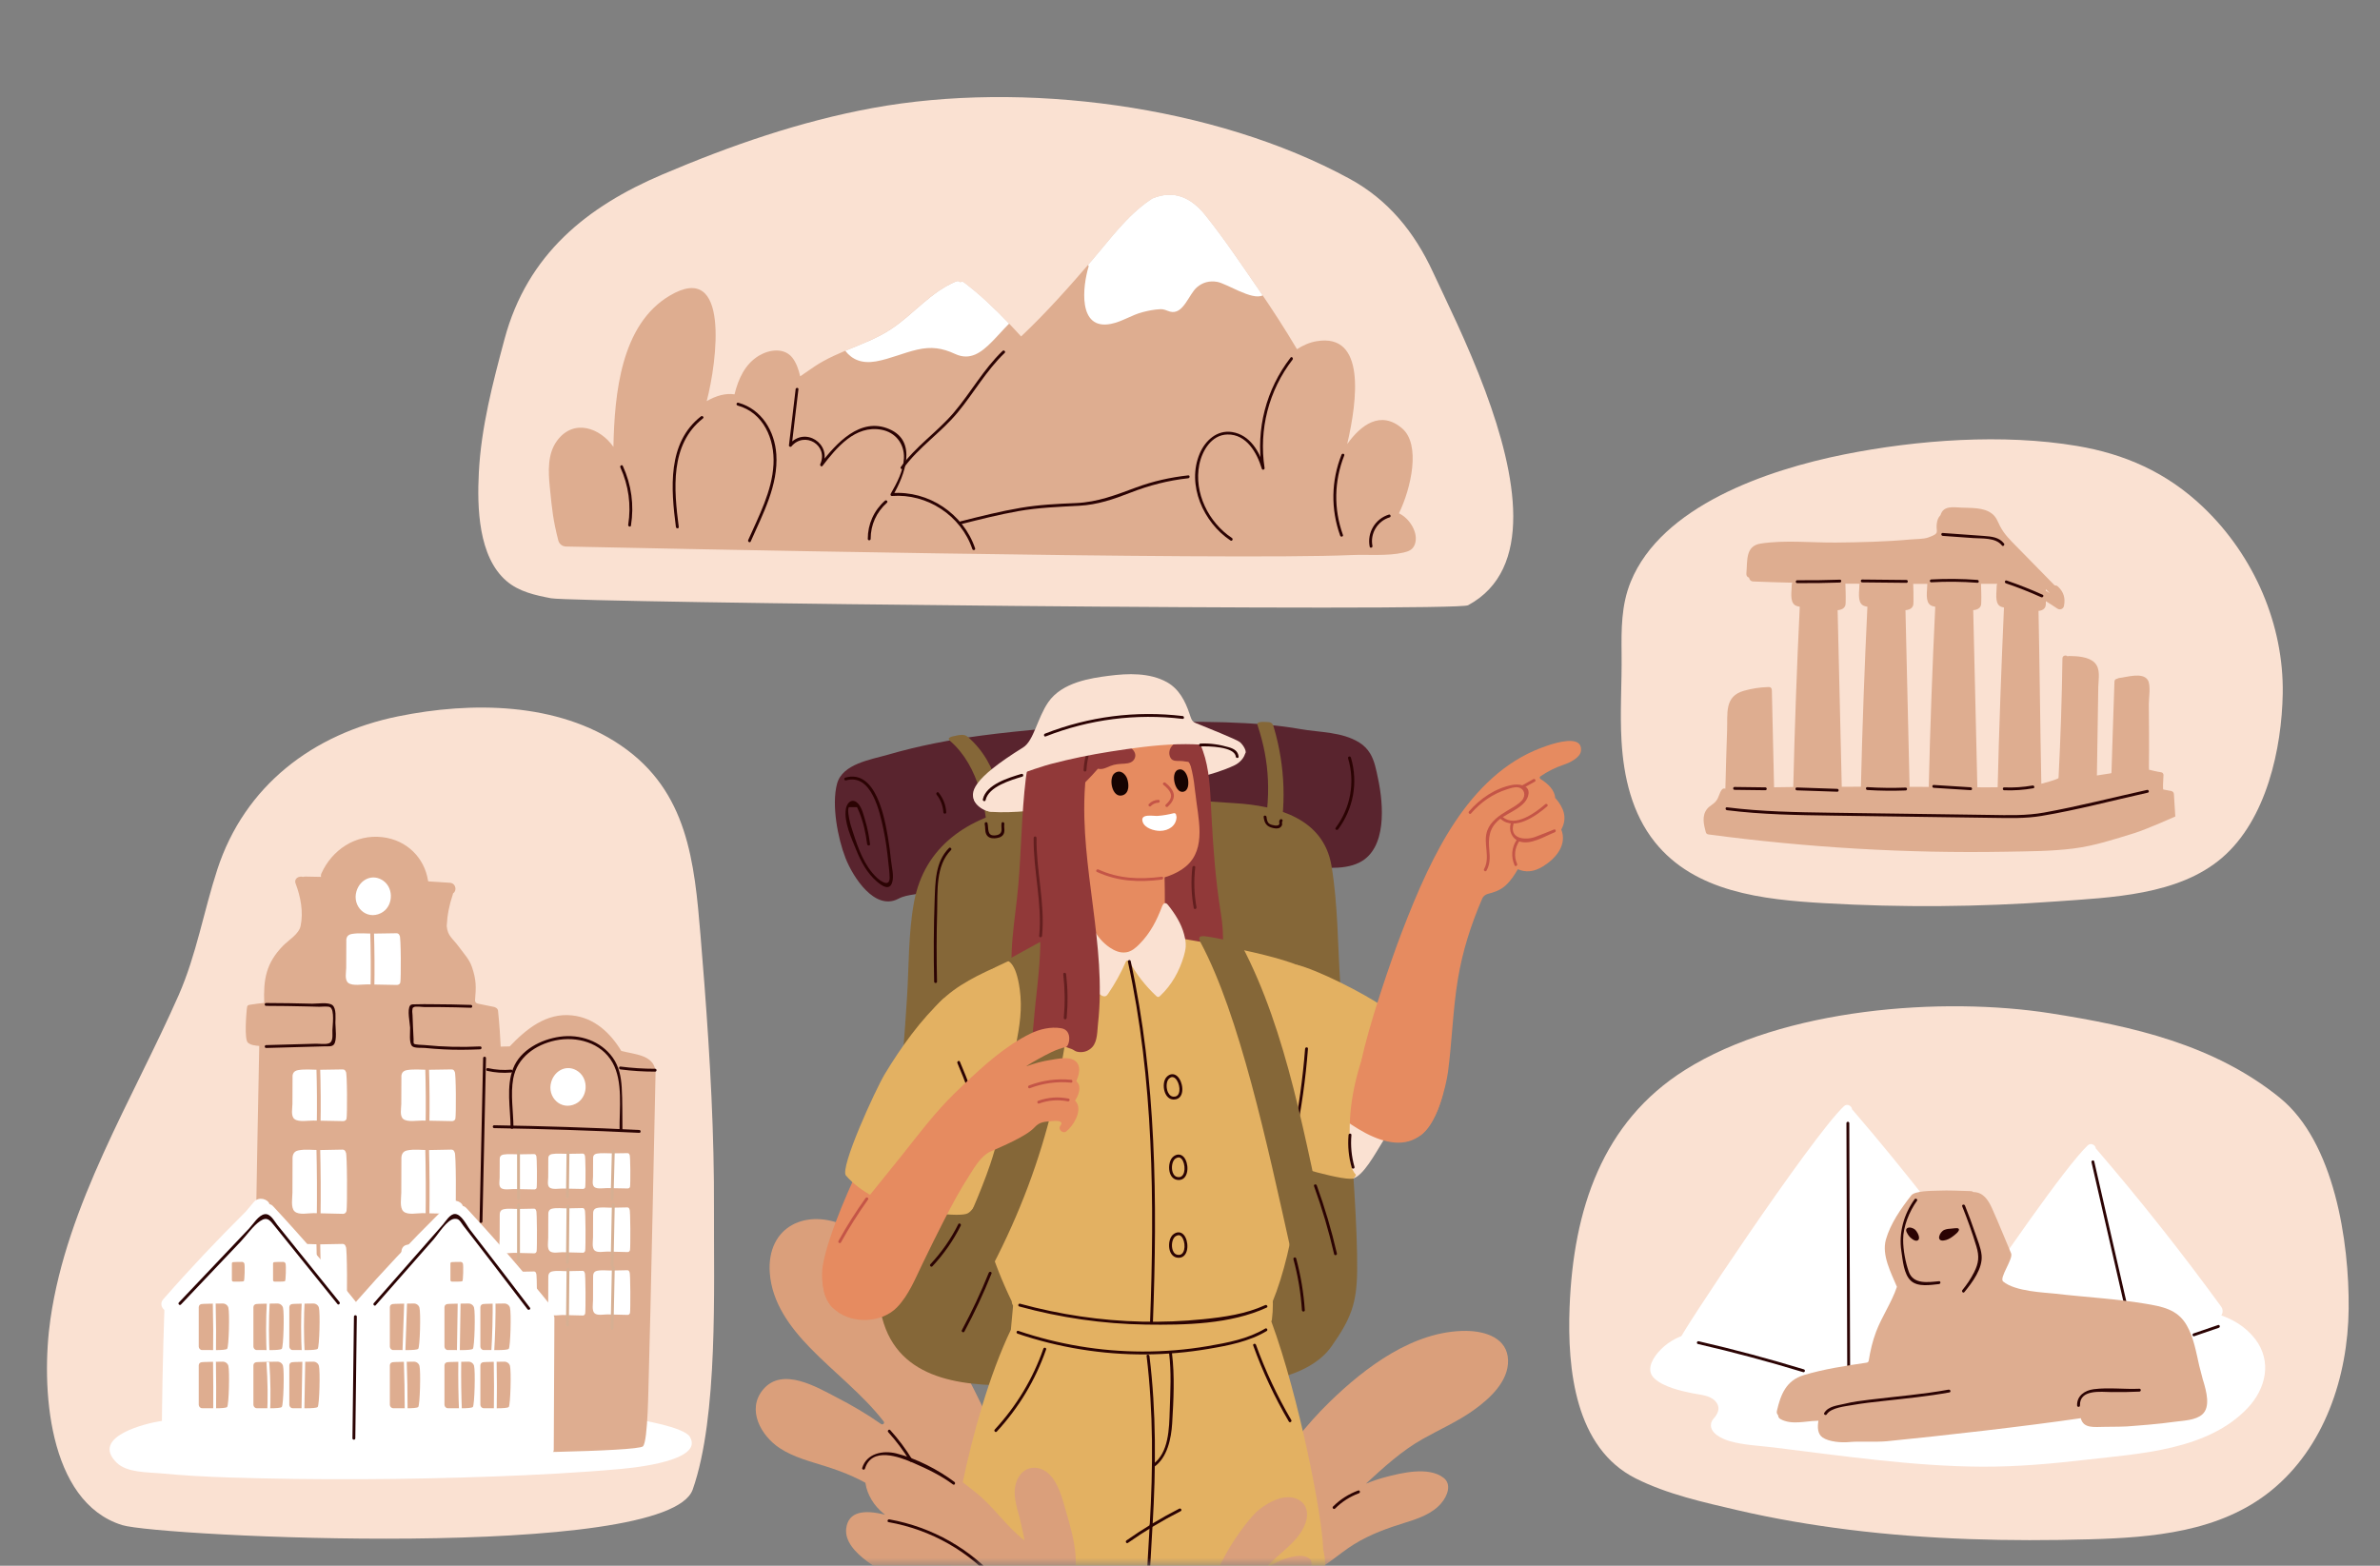 <svg width="152" height="100" viewBox="0 0 152 100" fill="none" xmlns="http://www.w3.org/2000/svg">
<rect x="0" y="0" width="152" height="100" fill="#808080" stroke="none"/>
<mask id="mask0_385_13822" style="mask-type:alpha" maskUnits="userSpaceOnUse" x="0" y="0" width="152" height="100">
<rect width="152" height="100" fill="#D9D9D9"/>
</mask>
<g mask="url(#mask0_385_13822)">
<path d="M65.109 95.841C65.102 95.822 65.102 95.802 65.109 95.783C65.136 95.678 65.131 95.561 65.082 95.429C63.599 91.455 61.831 87.52 59.423 83.989C58.016 81.925 56.497 79.478 54.091 78.332C51.52 77.109 48.95 78.322 49.163 81.297C49.3 83.197 50.445 84.753 51.747 86.094C53.222 87.615 55.139 89.093 56.438 90.788C56.519 90.893 56.382 91.025 56.272 90.949C55.383 90.324 54.45 89.775 53.478 89.272C52.189 88.605 49.981 87.269 48.743 88.737C47.658 90.019 48.596 91.702 49.807 92.495C50.706 93.084 51.774 93.343 52.79 93.668C53.938 94.034 55.063 94.498 56.05 95.184C57.603 96.269 59.15 98.32 61.265 97.898C61.304 97.891 61.345 97.903 61.372 97.93C62.178 98.765 63.187 99.363 64.293 98.701C65.434 98.02 65.468 96.897 65.111 95.839L65.109 95.841Z" fill="#DA9F7B"/>
<path d="M93.655 85C90.29 84.971 87.188 87.328 84.921 89.535C83.431 90.986 82.152 92.632 81.082 94.396C80.523 95.319 80.02 96.274 79.573 97.251C79.211 98.042 78.366 99.234 78.952 100.101C79.323 100.646 79.934 100.756 80.52 100.626C80.826 100.809 81.299 100.79 81.632 100.805C82.247 100.834 82.865 100.819 83.444 100.597C84.56 100.17 85.483 99.239 86.492 98.619C87.532 97.981 88.622 97.593 89.784 97.234C90.61 96.977 91.487 96.67 92.055 95.996C92.424 95.558 92.744 94.806 92.19 94.381C91.23 93.641 89.489 94.073 88.431 94.352C88.016 94.462 87.618 94.603 87.234 94.76C88.363 93.719 89.525 92.657 90.852 91.909C91.951 91.289 93.118 90.779 94.144 90.041C95.157 89.311 96.347 88.219 96.313 86.876C96.276 85.462 94.879 85.015 93.655 85.002V85Z" fill="#DA9F7B"/>
<path d="M87.496 48.11C87.337 47.851 87.124 47.619 86.819 47.428C85.701 46.728 84.296 46.786 83.034 46.562C77.648 45.594 67.359 46.356 62.694 46.977C60.679 47.245 58.678 47.629 56.729 48.195C55.628 48.515 53.803 48.777 53.459 50.054C53.097 51.397 53.503 53.534 54.001 54.807C54.48 56.026 55.877 58.204 57.384 57.396C57.679 57.237 58.019 57.181 58.353 57.127C64.928 56.06 71.542 54.978 78.234 55.198C79.846 55.21 81.458 55.276 83.07 55.332C84.225 55.371 85.728 55.63 86.812 55.09C88.592 54.204 88.358 51.383 88.014 49.751C87.889 49.155 87.786 48.584 87.498 48.11H87.496Z" fill="#59242E"/>
<path d="M61.792 47.05C61.597 46.882 61.306 46.931 61.077 46.982C60.879 47.028 60.403 47.082 60.679 47.321C62.559 48.948 63.05 51.827 63.126 54.118C63.148 54.792 64.225 54.795 64.203 54.118C64.118 51.551 63.888 48.86 61.795 47.048L61.792 47.05Z" fill="#856738"/>
<path d="M81.163 46.157C81.114 46.132 81.055 46.117 80.982 46.117C80.85 46.117 80.191 46.03 80.313 46.315C80.315 46.323 80.32 46.328 80.32 46.335C81.09 48.66 81.207 50.873 80.613 53.679C80.44 54.505 81.439 54.822 81.597 54.111C82.174 51.535 82.093 48.953 81.344 46.418C81.307 46.291 81.256 46.2 81.163 46.154V46.157Z" fill="#856738"/>
<path d="M86.157 71.076C85.972 68.331 85.784 65.588 85.598 62.843C85.43 60.351 85.451 57.76 85.036 55.293C84.528 52.272 81.59 51.454 78.813 51.293C74.436 51.036 69.784 50.423 65.463 51.427C65.373 51.449 65.305 51.49 65.258 51.544C61.824 52.213 59.042 54.035 58.378 57.604C58.007 59.597 58.056 61.67 57.928 63.688C57.775 66.15 57.574 68.609 57.328 71.064C57.069 73.653 56.759 76.237 56.404 78.816C56.143 80.704 55.845 82.67 56.444 84.528C57.684 88.365 61.988 88.563 65.468 88.463C71.318 88.294 82.23 89.98 85.036 85.991C86.27 84.238 86.646 83.263 86.675 81.204C86.714 78.537 86.338 73.736 86.157 71.078V71.076Z" fill="#856738"/>
<path d="M79.492 48.017C79.419 47.693 79.209 47.495 78.962 47.302C76.207 47.136 73.43 47.043 70.682 47.373C68.272 47.661 65.38 48.203 63.436 49.725C63.008 50.059 61.841 50.579 62.271 51.224C62.452 51.495 62.982 51.835 63.28 51.852C64.039 51.901 64.806 51.867 65.566 51.803C68.44 51.564 71.3 50.848 74.099 50.198C75.64 49.842 77.406 49.556 78.838 48.88C79.172 48.723 79.465 48.406 79.531 48.086C79.514 48.069 79.497 48.049 79.49 48.017H79.492Z" fill="#FAE1D2"/>
<path d="M77.954 58.224C77.631 56.206 77.487 54.233 77.377 52.199C77.233 49.517 77.289 47.004 74.769 45.431C74.622 45.34 69.366 45.016 67.722 45.917C66.32 46.686 65.695 48.247 65.514 49.729C65.239 51.996 65.231 54.282 65.033 56.556C64.838 58.808 64.342 60.998 64.767 63.26C64.608 63.299 64.481 63.463 64.594 63.636C65.136 64.474 65.959 64.523 66.914 64.432C68.843 64.249 70.658 64.239 72.551 64.728C74.302 65.18 77.653 66.271 78.349 63.768C78.371 63.692 78.356 63.629 78.325 63.575C78.354 63.536 77.594 62.693 77.612 62.635C78.151 60.854 78.23 59.953 77.954 58.219V58.224Z" fill="#913939"/>
<path d="M89.45 67.664C89.338 67.156 89 66.123 88.4 65.962C87.848 65.813 87.44 66.582 87.225 66.936C86.77 67.684 86.485 68.514 86.282 69.357C86.072 70.236 85.911 71.149 85.867 72.051C85.845 72.488 85.859 72.93 85.938 73.362C86.04 73.929 85.486 73.799 85.525 74.378C85.53 74.434 85.801 74.649 85.842 74.666C85.879 74.745 86.282 75.299 86.389 75.275C87.064 75.111 87.818 73.697 88.314 72.903C88.825 72.082 89.098 71.159 89.32 70.229C89.521 69.391 89.64 68.516 89.452 67.664H89.45Z" fill="#FAE1D2"/>
<path d="M59.445 75.602C59.103 74.903 58.192 74.686 57.479 74.569C56.724 74.447 56.326 72.053 55.398 73.514C54.477 75.255 52.87 78.88 52.548 80.831C52.423 81.591 52.536 82.599 52.988 83.295C53.339 83.838 54.06 83.803 54.68 83.723C56.339 83.508 57.518 81.952 58.205 80.599C58.622 79.773 58.94 78.899 59.213 78.017C59.438 77.294 59.812 76.344 59.448 75.602H59.445Z" fill="#E68B60"/>
<path d="M92.168 68.067C91.804 66.714 89.628 65.69 88.553 64.963C88.421 64.872 88.28 64.916 88.194 65.007C88.177 64.938 88.133 64.875 88.05 64.836C86.719 64.215 85.093 64.171 84.274 65.558C83.4 67.046 83.674 69.076 84.218 70.617C84.306 70.866 84.628 70.795 84.709 70.6C86.546 72.168 89.792 74.481 91.462 71.633C92.029 70.665 92.456 69.151 92.166 68.064L92.168 68.067Z" fill="#E68B60"/>
<path d="M86.204 73.343C86.179 72.329 86.184 71.337 86.333 70.331C86.643 68.231 87.396 66.213 88.443 64.359C87.056 63.4 84.113 61.929 82.809 61.614C82.772 61.607 80.542 70.216 81.949 74.166C82.005 74.324 86.218 75.567 86.485 75.226C86.531 75.167 86.568 75.103 86.602 75.035C86.184 74.591 86.218 73.909 86.204 73.34V73.343Z" fill="#E3B162"/>
<path d="M60.578 64.088C61.018 64.201 60.368 63.673 60.266 63.768C58.783 65.146 57.547 66.88 56.512 68.589C55.926 69.559 53.608 74.603 54.028 75.081C54.971 76.153 56.338 76.798 57.716 77.155C58.417 77.335 61.318 77.785 61.819 77.484C62.63 76.996 63.07 74.712 63.285 73.884C63.902 71.51 64.357 69.163 64.362 66.699C64.367 64.943 60.586 64.078 60.578 64.088Z" fill="#E3B162"/>
<path d="M68.406 60.51C69.857 62.718 73.137 62.34 74.864 60.554C74.283 59.868 74.417 57.763 74.39 56.861C74.361 55.838 74.363 54.815 74.351 53.794C74.351 53.691 74.246 53.647 74.168 53.669C74.178 53.647 74.185 53.623 74.18 53.593C73.987 52.458 72.715 51.425 71.723 50.912C70.834 50.453 69.686 50.416 68.98 51.195C68.922 51.203 68.87 51.239 68.875 51.315L69.31 55.745C69.31 58.454 69.31 59.475 68.409 60.51H68.406Z" fill="#E68B60"/>
<path d="M84.497 98.889C84.497 98.889 84.501 98.872 84.501 98.862C84.436 96.789 82.985 89.264 81.192 84.389C81.212 84.36 81.226 84.323 81.231 84.281C81.317 83.62 81.312 82.963 81.216 82.301C81.199 82.183 81.114 82.11 81.014 82.081C81.014 82.071 81.014 82.064 81.011 82.054C80.364 80.147 76.842 80.982 75.333 81.202C73.565 81.458 71.826 81.746 70.031 81.717C68.394 81.693 66.799 81.57 65.182 81.864C65.163 81.866 65.153 81.876 65.136 81.881C64.994 81.868 64.833 81.947 64.819 82.113C64.733 83.05 64.645 83.988 64.56 84.926C61.819 90.644 60.239 100.35 60.886 100.711C61.807 101.224 63.529 101.046 64.574 101.117C66.316 101.239 68.059 101.317 69.803 101.354C73.12 101.422 76.439 101.339 79.746 101.102C80.616 101.039 81.485 100.965 82.355 100.882C82.873 100.833 83.879 100.921 84.331 100.596C84.829 100.235 84.589 99.429 84.497 98.887V98.889Z" fill="#E3B162"/>
<path d="M84.025 64.794C84.174 64.692 84.326 62.672 84.201 62.472C83.517 61.368 78.664 60.479 75.096 59.878C74.849 59.836 74.654 59.936 74.537 60.088C74.434 60.071 74.324 60.081 74.212 60.124C73.43 60.432 72.448 60.862 71.581 60.845C70.665 60.828 69.894 60.415 69.21 59.888C69.085 59.758 68.907 59.692 68.682 59.756C66.677 60.332 64.784 61.182 62.926 62.076C61.48 62.77 60.156 63.575 59.318 64.894C59.103 65.231 60.94 68.135 61.912 69.134C61.963 73.877 62.12 77.954 64.616 83.114C64.616 83.219 64.652 83.325 64.726 83.41C64.74 83.449 64.755 83.491 64.769 83.53C64.916 83.913 65.397 83.942 65.663 83.757C68.545 84.49 71.418 84.516 74.397 84.319C75.968 84.213 77.055 84.424 78.615 84.218C79.492 84.104 79.854 84.319 80.374 83.676C80.596 83.686 81.158 83.427 81.258 83.178C82.738 79.568 83.353 74.107 83.141 69.818C83.747 68.275 84.064 64.858 84.023 64.794H84.025Z" fill="#E3B162"/>
<path d="M68.399 59.977C68.33 59.455 67.085 59.921 66.775 59.982C66.697 59.997 63.382 61.834 63.324 61.885C63.094 62.088 64.655 59.787 65.126 63.179C65.302 64.445 65.119 65.502 64.884 66.76C64.418 69.271 64.061 71.943 63.24 74.365C62.615 76.214 61.563 78.527 60.742 80.303C60.244 81.382 62.803 81.966 63.35 80.921C66.965 73.994 68.313 67.4 68.631 60.222C68.633 60.163 68.404 60.029 68.399 59.977Z" fill="#856738"/>
<path d="M76.339 50.641C76.149 48.75 75.699 47.006 73.77 46.122C71.818 45.231 69.3 45.394 67.915 47.153C67.305 47.929 66.978 48.926 67.1 49.903C67.21 50.78 67.649 51.571 68.028 52.355C68.433 53.198 68.458 54.158 69.031 54.932C69.488 55.547 69.835 55.728 70.558 55.999C72.038 56.553 74.5 56.373 75.731 55.342C77.101 54.194 76.498 52.206 76.341 50.641H76.339Z" fill="#E68B60"/>
<path d="M71.65 47.534C71.005 47.485 70.079 47.829 69.815 48.442C69.698 48.711 69.859 49.041 70.165 49.104C70.421 49.158 70.675 49.021 70.902 48.926C71.21 48.799 71.496 48.791 71.823 48.772C72.092 48.757 72.365 48.689 72.473 48.423C72.661 47.961 72.055 47.565 71.65 47.534Z" fill="#913939"/>
<path d="M75.726 60.447C75.731 60.391 75.731 60.335 75.728 60.276C75.721 60.073 75.675 59.873 75.623 59.675C75.445 58.989 75.049 58.366 74.595 57.797C74.551 57.743 74.497 57.685 74.424 57.682C74.317 57.677 74.256 57.792 74.219 57.885C73.87 58.796 73.477 59.58 72.771 60.298C72.539 60.532 72.27 60.767 71.93 60.823C71.557 60.886 71.181 60.723 70.875 60.515C69.945 59.885 69.53 58.847 69.307 57.809C69.283 57.702 69.205 57.558 69.093 57.599C69.024 57.623 68.997 57.709 68.958 57.748C68.751 57.946 67.566 59.934 67.879 60.757C68.299 61.864 69.268 62.711 70.226 63.49C70.333 63.578 70.472 63.671 70.607 63.622C70.683 63.595 70.731 63.529 70.773 63.466C71.215 62.814 71.596 62.127 71.906 61.414C71.945 61.324 72.077 61.319 72.126 61.407C72.57 62.218 73.154 62.965 73.845 63.612C73.875 63.639 73.906 63.668 73.948 63.673C74.007 63.681 74.055 63.639 74.097 63.602C74.839 62.906 75.328 62.008 75.604 61.07C75.662 60.865 75.714 60.657 75.728 60.447H75.726Z" fill="#FAE1D2"/>
<path d="M69.632 47.856C69.688 47.605 69.513 47.426 69.312 47.378C69.293 47.346 69.266 47.317 69.227 47.292C68.55 46.848 67.649 46.926 66.946 47.282C66.674 47.419 66.45 47.634 66.401 47.939C66.381 48.064 66.391 48.186 66.44 48.303C66.474 48.384 66.545 48.447 66.606 48.513C65.905 51.122 65.956 53.799 66.162 56.478C66.259 57.772 66.457 59.064 66.438 60.366C66.411 62.005 66.147 63.651 66.02 65.285C65.986 65.742 65.8 66.545 66.396 66.765C66.623 66.848 66.833 66.719 67.053 66.707C67.581 66.677 67.962 66.834 68.431 66.995C68.55 67.036 68.648 67.134 68.772 67.166C69.141 67.256 69.515 67.149 69.769 66.863C70.099 66.494 70.072 65.837 70.126 65.371C70.196 64.748 70.231 64.123 70.238 63.495C70.255 62.244 70.16 60.994 70.025 59.748C69.757 57.255 69.322 54.776 69.254 52.265C69.215 50.787 69.307 49.3 69.63 47.854L69.632 47.856Z" fill="#913939"/>
<path d="M61.145 67.898C61.658 69.095 62.107 70.316 62.501 71.557C62.535 71.669 62.713 71.621 62.676 71.508C62.281 70.25 61.822 69.017 61.304 67.806C61.257 67.698 61.099 67.791 61.145 67.898Z" fill="#2B0303"/>
<path d="M76.324 48.003C76.131 47.578 75.474 47.309 75.084 47.47C74.727 47.617 74.551 48.098 74.778 48.433C74.905 48.621 75.167 48.601 75.362 48.599C75.587 48.596 75.833 48.679 76.046 48.66C76.207 48.645 76.327 48.535 76.363 48.374C76.393 48.242 76.376 48.118 76.322 48.005L76.324 48.003Z" fill="#913939"/>
<path d="M83.351 66.98C83.202 68.897 82.936 70.8 82.55 72.683C82.525 72.798 82.704 72.847 82.726 72.732C83.114 70.832 83.385 68.915 83.534 66.98C83.544 66.863 83.361 66.863 83.351 66.98Z" fill="#2B0303"/>
<path d="M100.614 47.37C99.991 47.17 98.738 47.644 98.389 47.778C97.255 48.208 96.227 48.87 95.333 49.669C93.48 51.324 92.185 53.505 91.137 55.708C90.534 56.978 90.009 58.28 89.506 59.589C88.829 61.355 87.383 65.581 86.963 67.686C86.57 69.662 88.358 73.987 90.673 72.544C91.75 71.872 92.349 69.403 92.476 68.465C92.73 66.57 92.791 64.452 93.103 62.567C93.404 60.745 93.931 59.091 94.662 57.391C94.728 57.24 94.864 57.13 95.028 57.088C95.438 56.986 95.814 56.856 96.149 56.556C96.479 56.26 96.718 55.892 96.938 55.513C97.426 55.728 97.947 55.704 98.555 55.327C99.383 54.815 100.098 53.945 99.71 52.975C99.715 52.966 99.722 52.956 99.73 52.946C100.108 52.223 99.866 51.591 99.361 51.002C99.349 50.99 99.336 50.985 99.324 50.973C99.29 50.445 98.855 50.05 98.381 49.747C98.323 49.708 98.318 49.624 98.376 49.585C98.828 49.278 99.317 49.024 99.857 48.845C100.228 48.723 100.921 48.401 100.968 47.959C101.004 47.622 100.858 47.446 100.616 47.368L100.614 47.37Z" fill="#E68B60"/>
<path d="M74.649 45.346C73.74 44.647 72.036 44.581 70.729 44.786C69.393 44.996 67.976 45.346 67.073 46.406C66.455 47.128 66.076 48.12 66.037 49.058C66.005 49.798 65.944 51.72 67.007 51.622C67.901 51.539 70.375 49.099 71.291 47.512C71.479 47.185 71.642 46.855 71.708 46.511C71.74 46.349 71.894 46.239 72.06 46.264C73.816 46.506 75.572 47.7 76.268 49.322C76.334 49.478 76.346 49.353 76.322 49.185C76.112 47.81 75.838 46.261 74.647 45.346H74.649Z" fill="#913939"/>
<path d="M68.65 70.292C68.65 70.292 68.663 70.278 68.67 70.27C68.921 69.904 69.085 69.342 68.738 69.052C68.99 68.509 69.088 67.784 68.343 67.613C67.967 67.528 67.471 67.637 67.09 67.696C66.57 67.777 66.066 67.913 65.578 68.092C65.576 68.087 65.571 68.082 65.568 68.077C65.808 67.923 66.054 67.779 66.303 67.642C66.828 67.356 67.463 66.993 68.074 66.873C68.282 66.831 68.538 65.801 67.776 65.671C67.097 65.556 66.369 65.737 65.803 66.016C64.213 66.797 62.84 68.043 61.572 69.242C61.365 69.437 61.16 69.638 60.957 69.835C59.719 71.047 58.688 72.412 57.618 73.765C56.199 75.56 54.646 77.324 53.415 79.239C52.638 80.45 51.957 82.55 53.378 83.698C54.472 84.582 56.336 84.49 57.298 83.486C58.043 82.712 58.473 81.622 58.937 80.667C59.391 79.732 59.848 78.799 60.324 77.873C60.813 76.928 61.316 75.983 61.897 75.087C62.23 74.574 62.647 73.822 63.243 73.553C63.942 73.24 65.536 72.581 66.061 72.012C66.403 71.64 66.679 71.65 67.183 71.601C67.4 71.579 68.006 71.54 67.713 71.912C67.551 72.117 67.871 72.424 68.081 72.271C68.54 71.933 69.119 70.974 68.758 70.414C68.729 70.368 68.692 70.326 68.653 70.287L68.65 70.292Z" fill="#E68B60"/>
<path d="M84.797 79.316C83.368 72.888 82.225 65.915 79.299 60.376C79.263 60.305 79.204 60.249 79.126 60.231C78.723 60.136 77.729 59.907 77.318 59.85C76.923 59.794 76.385 59.65 76.674 60.188C79.153 64.806 80.926 73.051 82.394 79.646C82.65 80.801 85.053 80.471 84.797 79.316Z" fill="#856738"/>
<path d="M65.099 83.442C67.73 84.162 70.441 84.555 73.169 84.597C75.684 84.633 78.574 84.58 80.897 83.512C81.004 83.464 80.911 83.305 80.804 83.354C79.556 83.925 78.19 84.118 76.837 84.255C75.543 84.387 74.239 84.438 72.939 84.409C70.304 84.35 67.691 83.959 65.148 83.266C65.033 83.234 64.984 83.412 65.099 83.442Z" fill="#2B0303"/>
<path d="M64.987 85.178C67.625 86.069 70.394 86.521 73.181 86.502C74.52 86.492 75.858 86.375 77.179 86.15C78.452 85.935 79.776 85.681 80.897 85.009C80.997 84.948 80.906 84.79 80.804 84.851C79.7 85.513 78.386 85.759 77.13 85.974C75.753 86.209 74.356 86.321 72.959 86.319C70.263 86.314 67.588 85.862 65.036 85C64.924 84.963 64.875 85.139 64.987 85.175V85.178Z" fill="#2B0303"/>
<path d="M72.036 61.431C73.679 68.959 73.736 76.769 73.45 84.433C73.445 84.551 73.628 84.551 73.633 84.433C73.919 76.75 73.858 68.924 72.212 61.382C72.187 61.268 72.009 61.316 72.036 61.431Z" fill="#2B0303"/>
<path d="M73.428 97.365C73.359 98.55 73.294 99.737 73.225 100.921C73.218 101.039 73.401 101.039 73.408 100.921C73.477 99.737 73.543 98.55 73.611 97.365C73.618 97.248 73.435 97.248 73.428 97.365Z" fill="#2B0303"/>
<path d="M66.635 86.138C65.966 88.062 64.914 89.804 63.531 91.301C63.451 91.386 63.58 91.518 63.661 91.43C65.063 89.911 66.13 88.141 66.811 86.187C66.85 86.074 66.672 86.028 66.635 86.138Z" fill="#2B0303"/>
<path d="M80.037 85.935C80.647 87.621 81.404 89.24 82.311 90.788C82.369 90.891 82.528 90.798 82.469 90.695C81.571 89.162 80.818 87.557 80.213 85.886C80.174 85.776 79.995 85.823 80.037 85.935Z" fill="#2B0303"/>
<path d="M86.126 72.488C86.067 73.198 86.133 73.889 86.328 74.573C86.36 74.686 86.538 74.639 86.504 74.525C86.314 73.855 86.25 73.179 86.309 72.488C86.319 72.37 86.135 72.37 86.126 72.488Z" fill="#2B0303"/>
<path d="M55.281 76.517C54.651 77.397 54.075 78.308 53.55 79.255C53.493 79.358 53.65 79.451 53.708 79.348C54.233 78.403 54.81 77.492 55.44 76.61C55.508 76.515 55.349 76.422 55.281 76.517Z" fill="#C45547"/>
<path d="M93.948 51.954C94.561 51.239 95.338 50.697 96.242 50.413C96.452 50.347 96.711 50.252 96.936 50.284C97.353 50.342 97.483 50.802 97.199 51.119C96.943 51.405 96.586 51.581 96.264 51.776C95.751 52.084 95.206 52.453 94.989 53.039C94.689 53.847 95.211 54.731 94.779 55.508C94.723 55.611 94.879 55.703 94.938 55.601C95.17 55.183 95.16 54.766 95.116 54.299C95.04 53.513 95.101 52.885 95.756 52.343C96.303 51.891 97.529 51.529 97.622 50.694C97.685 50.115 96.975 50.054 96.562 50.135C95.492 50.342 94.518 51.009 93.819 51.825C93.743 51.913 93.873 52.045 93.948 51.954Z" fill="#C45547"/>
<path d="M97.93 49.761C97.69 49.893 97.453 50.027 97.214 50.159C97.111 50.215 97.204 50.374 97.307 50.318C97.546 50.186 97.783 50.052 98.022 49.92C98.125 49.864 98.032 49.705 97.93 49.761Z" fill="#C45547"/>
<path d="M98.687 51.366C98.066 51.903 96.767 52.865 95.978 52.181C95.89 52.106 95.758 52.233 95.849 52.311C96.745 53.088 98.108 52.108 98.816 51.495C98.906 51.417 98.775 51.29 98.687 51.366Z" fill="#C45547"/>
<path d="M99.249 52.975C98.846 53.136 98.445 53.31 98.035 53.456C97.4 53.681 96.388 53.574 96.66 52.636C96.691 52.523 96.516 52.474 96.484 52.587C96.349 53.048 96.547 53.549 97.011 53.73C97.722 54.006 98.662 53.405 99.297 53.154C99.405 53.11 99.358 52.934 99.249 52.978V52.975Z" fill="#C45547"/>
<path d="M96.862 53.642C96.535 54.135 96.493 54.727 96.73 55.266C96.777 55.374 96.936 55.281 96.889 55.173C96.677 54.692 96.733 54.17 97.021 53.735C97.087 53.637 96.928 53.544 96.862 53.642Z" fill="#C45547"/>
<path d="M68.404 68.963C67.478 68.875 66.591 68.995 65.722 69.325C65.612 69.366 65.661 69.544 65.771 69.501C66.621 69.178 67.498 69.058 68.404 69.144C68.521 69.156 68.521 68.973 68.404 68.961V68.963Z" fill="#C45547"/>
<path d="M68.247 70.165C67.59 70.033 66.946 70.077 66.313 70.302C66.203 70.341 66.25 70.519 66.362 70.478C66.96 70.265 67.573 70.216 68.199 70.341C68.313 70.363 68.362 70.187 68.247 70.165Z" fill="#C45547"/>
<path d="M70.06 55.689C71.4 56.304 72.754 56.361 74.2 56.177C74.314 56.163 74.317 55.98 74.2 55.994C72.793 56.173 71.459 56.131 70.15 55.53C70.043 55.481 69.95 55.64 70.057 55.689H70.06Z" fill="#C45547"/>
<path d="M60.608 54.163C59.726 55.042 59.736 56.336 59.692 57.501C59.629 59.23 59.621 60.962 59.66 62.694C59.663 62.811 59.846 62.811 59.843 62.694C59.809 61.204 59.809 59.714 59.851 58.227C59.887 56.932 59.743 55.283 60.735 54.292C60.818 54.209 60.688 54.079 60.605 54.163H60.608Z" fill="#2B0303"/>
<path d="M80.704 52.174C80.748 52.57 80.889 52.792 81.292 52.88C81.446 52.914 81.624 52.944 81.761 52.846C81.815 52.809 81.856 52.758 81.878 52.697C81.893 52.653 81.864 52.494 81.888 52.47C81.974 52.389 81.844 52.26 81.759 52.34C81.71 52.387 81.695 52.428 81.695 52.494C81.695 52.531 81.717 52.58 81.71 52.614C81.68 52.738 81.512 52.736 81.417 52.721C81.304 52.704 81.158 52.675 81.063 52.609C80.926 52.509 80.904 52.331 80.887 52.177C80.874 52.062 80.691 52.059 80.704 52.177V52.174Z" fill="#2B0303"/>
<path d="M62.887 52.621C62.941 52.834 62.892 53.078 62.989 53.281C63.087 53.484 63.295 53.55 63.51 53.54C63.707 53.53 63.944 53.486 64.066 53.315C64.215 53.11 64.103 52.853 64.142 52.624C64.162 52.509 63.986 52.458 63.966 52.575C63.944 52.712 63.964 52.836 63.966 52.973C63.971 53.259 63.766 53.342 63.512 53.357C63.021 53.381 63.146 52.895 63.068 52.575C63.038 52.46 62.862 52.509 62.892 52.624L62.887 52.621Z" fill="#2B0303"/>
<path d="M66.015 53.513C65.988 55.611 66.57 57.672 66.369 59.773C66.357 59.89 66.54 59.89 66.552 59.773C66.753 57.672 66.171 55.611 66.198 53.513C66.198 53.395 66.017 53.395 66.015 53.513Z" fill="#631F1F"/>
<path d="M67.905 62.215C68.013 63.148 68.025 64.076 67.94 65.012C67.93 65.129 68.113 65.129 68.123 65.012C68.208 64.076 68.196 63.148 68.089 62.215C68.074 62.1 67.891 62.098 67.905 62.215Z" fill="#631F1F"/>
<path d="M76.153 55.393C76.053 56.267 76.085 57.127 76.239 57.992C76.261 58.107 76.437 58.058 76.415 57.943C76.261 57.093 76.237 56.248 76.334 55.393C76.347 55.276 76.163 55.278 76.151 55.393H76.153Z" fill="#631F1F"/>
<path d="M69.669 47.348C69.393 47.93 69.237 48.543 69.205 49.187C69.2 49.305 69.383 49.305 69.388 49.187C69.42 48.574 69.566 47.995 69.828 47.441C69.879 47.336 69.72 47.241 69.669 47.348Z" fill="#631F1F"/>
<path d="M79.17 47.387C78.979 47.228 76.947 46.415 76.752 46.335C76.139 46.078 76.163 46.176 75.968 45.585C75.701 44.786 75.303 44 74.524 43.567C73.42 42.954 72.028 43.003 70.809 43.162C69.679 43.309 67.827 43.567 66.946 44.85C66.254 45.856 66.022 47.314 65.344 47.736C62.027 49.795 61.924 50.623 62.271 51.219C62.444 51.52 62.813 51.757 63.16 51.815C63.414 51.859 64.052 51.639 63.541 51.361C61.726 50.372 66.57 48.936 67.117 48.792C68.372 48.464 69.642 48.201 70.924 48C73.501 47.6 76.874 47.123 79.355 48.113C79.741 48.267 79.521 47.675 79.172 47.382L79.17 47.387Z" fill="#FAE1D2"/>
<path d="M75.528 45.731C72.546 45.375 69.532 45.758 66.736 46.857C66.628 46.899 66.675 47.077 66.784 47.033C69.566 45.939 72.558 45.558 75.528 45.912C75.645 45.927 75.643 45.743 75.528 45.729V45.731Z" fill="#2B0303"/>
<path d="M65.239 49.425C64.43 49.669 62.974 50.094 62.769 51.054C62.745 51.168 62.921 51.217 62.945 51.102C63.131 50.238 64.564 49.82 65.287 49.603C65.4 49.569 65.351 49.393 65.239 49.427V49.425Z" fill="#2B0303"/>
<path d="M79.106 48.323C79.067 47.969 78.808 47.822 78.488 47.727C77.902 47.554 77.282 47.458 76.669 47.49C76.552 47.498 76.552 47.681 76.669 47.673C77.133 47.649 78.852 47.673 78.923 48.321C78.935 48.435 79.118 48.438 79.106 48.321V48.323Z" fill="#2B0303"/>
<path d="M54.031 49.84C55.664 49.376 56.187 51.86 56.426 52.983C56.571 53.667 56.663 54.361 56.732 55.057C56.764 55.384 56.817 55.728 56.817 56.058C56.817 56.681 56.253 56.29 56.004 56.058C55.193 55.296 54.812 54.192 54.477 53.159C54.392 52.898 54.304 52.636 54.25 52.365C54.231 52.272 54.094 51.65 54.226 51.549C54.397 51.549 54.565 51.549 54.736 51.552C54.78 51.652 54.824 51.755 54.871 51.855C55.137 52.514 55.293 53.21 55.381 53.914C55.396 54.028 55.579 54.031 55.564 53.914C55.503 53.406 55.408 52.905 55.261 52.416C55.159 52.075 55.054 51.598 54.805 51.325C54.463 50.951 54.101 51.22 54.026 51.645C53.877 52.482 54.385 53.542 54.692 54.304C54.993 55.049 55.388 55.777 56.006 56.305C56.307 56.561 56.803 56.92 56.978 56.361C57.108 55.948 56.949 55.364 56.905 54.947C56.854 54.456 56.793 53.967 56.71 53.484C56.49 52.206 55.938 49.112 53.986 49.664C53.874 49.696 53.921 49.874 54.035 49.84H54.031Z" fill="#2B0303"/>
<path d="M86.096 48.428C86.555 49.969 86.257 51.586 85.302 52.873C85.232 52.968 85.39 53.058 85.461 52.965C86.443 51.639 86.746 49.961 86.275 48.379C86.24 48.266 86.064 48.315 86.099 48.428H86.096Z" fill="#2B0303"/>
<path d="M59.819 50.755C60.078 51.08 60.224 51.464 60.249 51.879C60.256 51.996 60.439 51.996 60.432 51.879C60.405 51.412 60.239 50.992 59.948 50.626C59.875 50.533 59.746 50.665 59.819 50.755Z" fill="#2B0303"/>
<path d="M63.148 81.29C62.645 82.543 62.071 83.764 61.431 84.951C61.375 85.054 61.533 85.146 61.59 85.044C62.237 83.842 62.816 82.606 63.324 81.339C63.368 81.229 63.189 81.182 63.148 81.29Z" fill="#2B0303"/>
<path d="M61.201 78.186C60.732 79.123 60.139 79.976 59.421 80.743C59.34 80.828 59.47 80.958 59.55 80.872C60.276 80.096 60.881 79.231 61.358 78.278C61.411 78.173 61.253 78.081 61.199 78.186H61.201Z" fill="#2B0303"/>
<path d="M83.92 75.755C84.438 77.177 84.865 78.625 85.205 80.1C85.232 80.215 85.408 80.166 85.381 80.052C85.041 78.576 84.611 77.128 84.096 75.707C84.057 75.597 83.879 75.643 83.92 75.755Z" fill="#2B0303"/>
<path d="M82.606 80.423C82.895 81.49 83.078 82.572 83.149 83.676C83.156 83.793 83.339 83.793 83.332 83.676C83.258 82.558 83.075 81.459 82.782 80.374C82.751 80.259 82.575 80.308 82.606 80.423Z" fill="#2B0303"/>
<path d="M74.976 70.223C74.957 70.223 74.939 70.223 74.918 70.223C74.676 70.204 74.483 70.026 74.385 69.733C74.28 69.418 74.297 68.966 74.539 68.751C74.725 68.585 74.893 68.59 74.998 68.624C75.255 68.704 75.413 69.012 75.474 69.271C75.55 69.591 75.509 69.884 75.36 70.057C75.294 70.135 75.171 70.223 74.974 70.223H74.976ZM74.878 68.787C74.808 68.787 74.737 68.822 74.661 68.888C74.507 69.024 74.461 69.378 74.558 69.674C74.593 69.776 74.7 70.021 74.932 70.04C75.057 70.05 75.154 70.016 75.22 69.94C75.328 69.816 75.357 69.571 75.296 69.317C75.233 69.056 75.091 68.848 74.942 68.802C74.92 68.795 74.898 68.792 74.876 68.792L74.878 68.787Z" fill="#2B0303"/>
<path d="M75.284 75.365C75.242 75.365 75.196 75.36 75.152 75.35C74.918 75.302 74.746 75.101 74.688 74.803C74.622 74.476 74.698 74.029 74.966 73.843C75.174 73.702 75.338 73.729 75.44 73.775C75.684 73.887 75.799 74.212 75.829 74.476C75.863 74.801 75.782 75.087 75.614 75.24C75.523 75.321 75.413 75.362 75.286 75.362L75.284 75.365ZM75.269 73.922C75.208 73.922 75.14 73.946 75.069 73.995C74.895 74.115 74.805 74.459 74.866 74.767C74.893 74.898 74.969 75.126 75.189 75.17C75.313 75.197 75.413 75.174 75.489 75.104C75.614 74.991 75.672 74.757 75.645 74.493C75.616 74.227 75.504 74.002 75.362 73.939C75.333 73.924 75.301 73.919 75.269 73.919V73.922Z" fill="#2B0303"/>
<path d="M75.284 80.332C75.24 80.332 75.196 80.327 75.15 80.318C74.915 80.269 74.744 80.069 74.685 79.77C74.62 79.443 74.695 78.996 74.964 78.811C75.171 78.669 75.335 78.696 75.438 78.742C75.682 78.855 75.797 79.18 75.826 79.443C75.86 79.77 75.78 80.056 75.611 80.208C75.521 80.288 75.411 80.33 75.284 80.33V80.332ZM75.269 78.889C75.208 78.889 75.14 78.913 75.069 78.962C74.895 79.082 74.805 79.426 74.866 79.734C74.893 79.866 74.969 80.093 75.189 80.137C75.313 80.161 75.413 80.142 75.489 80.071C75.614 79.959 75.672 79.724 75.645 79.46C75.616 79.194 75.504 78.972 75.362 78.906C75.333 78.891 75.301 78.886 75.269 78.886V78.889Z" fill="#2B0303"/>
<path d="M73.228 86.604C73.662 90.177 73.64 93.778 73.43 97.365C73.423 97.483 73.606 97.483 73.614 97.365C73.823 93.778 73.848 90.177 73.411 86.604C73.396 86.49 73.213 86.487 73.228 86.604Z" fill="#2B0303"/>
<path d="M74.663 86.411C74.817 87.632 74.746 88.861 74.705 90.087C74.668 91.208 74.656 92.81 73.616 93.526C73.518 93.592 73.611 93.751 73.709 93.685C74.551 93.106 74.803 91.868 74.861 90.915C74.949 89.43 75.032 87.891 74.847 86.411C74.832 86.296 74.649 86.294 74.663 86.411Z" fill="#2B0303"/>
<path d="M75.313 96.354C74.143 96.95 73.02 97.627 71.943 98.381C71.847 98.45 71.938 98.609 72.036 98.54C73.11 97.785 74.234 97.109 75.406 96.513C75.511 96.459 75.418 96.3 75.313 96.354Z" fill="#2B0303"/>
<path d="M75.875 49.779C75.831 49.507 75.648 49.073 75.289 49.146C74.72 49.263 75.013 50.643 75.545 50.572C75.912 50.523 75.919 50.045 75.875 49.776V49.779Z" fill="#170301"/>
<path d="M71.989 49.739C71.887 49.441 71.557 49.114 71.191 49.378C70.771 49.681 71.015 51.007 71.699 50.792C72.153 50.648 72.097 50.052 71.989 49.739Z" fill="#170301"/>
<path d="M74.3 50.121C74.483 50.267 74.712 50.48 74.776 50.717C74.847 50.983 74.632 51.225 74.453 51.388C74.368 51.469 74.497 51.598 74.583 51.518C74.786 51.327 74.996 51.066 74.969 50.768C74.942 50.46 74.654 50.169 74.429 49.991C74.339 49.918 74.207 50.047 74.3 50.121Z" fill="#C45547"/>
<path d="M73.977 51.082C73.745 51.092 73.533 51.182 73.372 51.351C73.291 51.437 73.421 51.566 73.501 51.48C73.628 51.349 73.792 51.273 73.977 51.266C74.095 51.261 74.095 51.078 73.977 51.082Z" fill="#C45547"/>
<path d="M75.12 52.108C75.137 52.018 75.067 51.908 74.947 51.94C74.617 52.023 74.285 52.084 73.945 52.108C73.647 52.13 72.802 51.935 72.976 52.487C73.103 52.89 73.704 53.068 74.085 53.066C74.644 53.063 75.128 52.731 75.14 52.177C75.14 52.147 75.132 52.125 75.12 52.106V52.108Z" fill="white"/>
<path d="M67.996 96.227C67.757 95.372 67.337 93.951 66.279 93.763C65.317 93.59 64.801 94.488 64.801 95.302C64.801 96 65.092 96.747 65.234 97.424L65.432 98.357C65.432 98.357 65.419 98.379 65.41 98.369C64.286 97.502 63.48 96.254 62.354 95.35C60.957 94.229 58.476 92.229 56.5 92.849C54.673 93.423 55.105 95.416 56.199 96.459C56.304 96.559 56.414 96.652 56.527 96.743C55.188 96.401 54.167 96.532 54.043 97.632C53.864 99.212 56.642 100.538 57.782 101.102C59.394 101.896 61.197 102.14 62.984 102.13C64.528 102.121 67.51 102.761 68.406 101.112C69.122 99.796 68.382 97.597 67.996 96.23V96.227Z" fill="#DA9F7B"/>
<path d="M82.762 99.385C82.015 99.488 81.351 99.847 80.735 100.267C80.774 100.218 80.811 100.164 80.853 100.116C81.141 99.793 81.47 99.507 81.793 99.222C82.416 98.672 83.075 98.098 83.366 97.307C83.6 96.672 83.483 95.973 82.772 95.71C81.959 95.409 81.038 95.937 80.418 96.408C79.548 97.067 76.268 101.632 77.971 102.38C78.422 102.578 80.867 102.551 81.683 102.048C82.127 101.774 82.513 101.383 82.894 101.031C83.185 100.765 83.576 100.484 83.715 100.106C83.957 99.446 83.275 99.314 82.76 99.385H82.762Z" fill="#DA9F7B"/>
<path d="M60.96 94.649C59.909 93.863 58.529 93.147 57.247 92.827C56.397 92.615 55.357 92.815 55.066 93.75C55.032 93.863 55.208 93.912 55.242 93.799C55.677 92.395 57.399 93.025 58.315 93.423C59.206 93.811 60.083 94.222 60.864 94.808C60.96 94.879 61.05 94.72 60.957 94.649H60.96Z" fill="#2B0303"/>
<path d="M86.741 95.194C86.133 95.419 85.596 95.758 85.136 96.218C85.053 96.301 85.183 96.43 85.266 96.347C85.701 95.912 86.211 95.585 86.79 95.37C86.9 95.329 86.851 95.153 86.741 95.194Z" fill="#2B0303"/>
<path d="M56.749 97.214C59.46 97.698 61.924 99.088 63.71 101.188C63.785 101.278 63.915 101.149 63.839 101.059C62.034 98.939 59.536 97.527 56.798 97.038C56.683 97.019 56.634 97.195 56.749 97.214Z" fill="#2B0303"/>
<path d="M56.727 91.467C57.245 92.038 57.704 92.654 58.104 93.313C58.165 93.413 58.324 93.321 58.263 93.221C57.853 92.549 57.384 91.921 56.856 91.337C56.778 91.249 56.649 91.379 56.727 91.467Z" fill="#2B0303"/>
<path d="M145.617 70.123C141.399 66.704 136.177 65.537 130.987 64.721C124.063 63.632 113.898 64.379 107.611 68.338C102.336 71.66 100.482 77.236 100.242 83.498C100.091 87.467 100.599 92.483 104.47 94.425C106.49 95.439 108.805 95.947 110.982 96.455C113.326 96.999 115.698 97.4 118.084 97.698C123.181 98.333 128.33 98.455 133.459 98.311C137.452 98.198 141.775 97.852 145.045 95.204C148.445 92.449 149.954 87.948 149.998 83.593C150.045 79.29 149.073 72.93 145.614 70.123H145.617Z" fill="#FAE1D2"/>
<path d="M144.032 85.53C142.771 83.867 140.595 83.605 138.666 83.42C138.61 83.415 138.578 83.451 138.573 83.496C138.575 83.432 138.527 83.366 138.451 83.395C136.499 84.109 134.555 84.861 132.589 85.53C131.615 85.862 130.618 86.148 129.59 86.251C128.542 86.358 127.485 86.282 126.449 86.124C124.505 85.826 122.614 85.244 120.668 84.954C118.668 84.656 116.65 84.753 114.643 84.907C112.308 85.085 109.975 85.276 107.643 85.462C107.711 85.44 107.78 85.413 107.85 85.393C107.975 85.359 107.921 85.166 107.797 85.198C107.047 85.4 106.373 85.806 105.872 86.402C105.489 86.861 105.132 87.545 105.657 88.036C106.238 88.581 107.335 88.83 108.087 88.984C108.573 89.084 109.189 89.098 109.55 89.487C109.853 89.814 109.785 90.168 109.531 90.49C109.445 90.6 109.338 90.708 109.296 90.847C109.101 91.502 109.978 91.902 110.469 92.041C111.372 92.3 112.369 92.332 113.299 92.447C115.517 92.725 117.735 93.018 119.96 93.255C122.163 93.49 124.373 93.663 126.591 93.673C128.811 93.683 131.019 93.487 133.222 93.231C136.668 92.833 140.998 92.625 143.548 89.926C144.715 88.69 145.116 86.954 144.036 85.528L144.032 85.53Z" fill="white"/>
<path d="M128.103 83.49C125.057 79.131 121.796 74.93 118.328 70.898C118.314 70.88 118.299 70.866 118.284 70.854C118.265 70.636 117.977 70.451 117.767 70.648C115.686 72.605 107.027 85.623 107.22 85.657C107.25 85.73 107.313 85.789 107.413 85.813C110.987 86.641 118.326 88.177 118.446 88.168C118.599 88.241 128.259 83.715 128.103 83.49Z" fill="white"/>
<path d="M136.436 86.643C138.043 86.296 140.757 84.516 141.638 84.186C141.936 84.076 142.046 83.71 141.858 83.453C139.34 79.997 136.688 76.641 133.898 73.4C133.884 73.383 133.869 73.369 133.854 73.357C133.835 73.139 133.547 72.954 133.337 73.151C131.949 74.456 127.644 80.671 124.979 84.684C124.852 84.875 124.945 85.131 125.162 85.202C126.508 85.642 135.549 86.834 136.436 86.643Z" fill="white"/>
<path d="M117.923 71.733C117.94 76.906 117.957 82.079 117.974 87.251C117.974 87.369 118.157 87.369 118.157 87.251C118.14 82.079 118.123 76.906 118.106 71.733C118.106 71.615 117.923 71.615 117.923 71.733Z" fill="#2B0303"/>
<path d="M133.574 74.226C134.382 77.748 135.19 81.27 135.996 84.792C136.114 85.3 136.231 85.811 136.346 86.319C136.373 86.433 136.548 86.385 136.522 86.27C135.713 82.748 134.905 79.226 134.099 75.704C133.982 75.196 133.864 74.686 133.75 74.177C133.723 74.063 133.547 74.112 133.574 74.226Z" fill="#2B0303"/>
<path d="M140.703 88.18C140.622 87.826 140.515 87.486 140.456 87.23C140.258 86.365 140.107 85.425 139.652 84.636C139.064 83.61 138.065 83.439 136.976 83.258C136.077 83.109 135.168 83.007 134.262 82.919C133.256 82.819 132.245 82.741 131.241 82.621C130.616 82.548 128.703 82.494 127.929 81.844C127.66 81.615 128.591 80.403 128.44 80.047C128.034 79.089 127.648 78.12 127.221 77.17C126.977 76.63 126.652 76.139 126.034 76.134C125.987 76.097 125.929 76.075 125.856 76.073C125.164 76.056 124.471 76.014 123.78 76.044C123.416 76.058 122.304 76.044 122.067 76.344C121.413 77.179 120.734 78.139 120.443 79.175C120.167 80.162 120.773 81.29 121.147 82.184C120.822 83.168 120.187 84.079 119.818 85.053C119.591 85.652 119.447 86.275 119.347 86.902C119.337 86.968 119.286 87.02 119.217 87.029C117.867 87.23 116.482 87.437 115.195 87.826C114.083 88.163 113.727 89.044 113.482 90.112C113.456 90.229 113.495 90.327 113.563 90.392C113.563 90.485 113.607 90.576 113.712 90.634C114.433 91.025 115.285 90.757 116.052 90.742C116.081 90.742 116.108 90.739 116.137 90.737C116.062 91.159 116.081 91.584 116.399 91.807C116.804 92.088 117.613 92.146 118.069 92.102C118.763 92.034 119.825 92.114 120.517 92.046C124.029 91.699 129.397 91.089 132.89 90.576C133.061 91.252 133.739 91.133 134.44 91.128C136.104 91.113 135.564 91.12 137.217 90.991C137.786 90.947 138.356 90.874 138.922 90.8C139.455 90.73 140.234 90.71 140.656 90.329C141.174 89.862 140.927 88.905 140.708 88.177L140.703 88.18Z" fill="#DEAD90"/>
<path d="M125.318 77.045C125.655 77.885 125.963 78.738 126.224 79.605C126.415 80.242 126.378 80.657 126.075 81.261C125.87 81.668 125.616 82.042 125.328 82.394C125.255 82.484 125.384 82.616 125.457 82.523C125.958 81.908 126.64 81.009 126.556 80.164C126.508 79.673 126.28 79.158 126.124 78.694C125.931 78.122 125.719 77.558 125.494 76.996C125.45 76.889 125.274 76.935 125.318 77.045Z" fill="#2B0303"/>
<path d="M124.454 88.751C122.79 89.056 121.103 89.186 119.425 89.391C118.885 89.457 118.34 89.523 117.813 89.655C117.349 89.77 116.782 89.797 116.508 90.236C116.445 90.336 116.604 90.429 116.667 90.329C116.933 89.899 117.876 89.814 118.36 89.728C118.997 89.616 119.642 89.547 120.284 89.477C121.694 89.32 123.108 89.183 124.502 88.93C124.617 88.907 124.568 88.732 124.454 88.754V88.751Z" fill="#2B0303"/>
<path d="M136.636 88.695C135.679 88.739 134.663 88.602 133.715 88.725C133.146 88.798 132.635 89.142 132.655 89.765C132.66 89.882 132.843 89.882 132.838 89.765C132.804 88.715 134.169 88.898 134.848 88.908C135.444 88.917 136.038 88.905 136.634 88.878C136.751 88.874 136.751 88.69 136.634 88.695H136.636Z" fill="#2B0303"/>
<path d="M122.273 76.6C121.584 77.553 121.254 78.752 121.432 79.907C121.52 80.479 121.581 81.385 122.046 81.805C122.497 82.213 123.296 82.064 123.838 82.01C123.955 81.998 123.955 81.815 123.838 81.827C123.142 81.893 122.192 82.047 121.904 81.217C121.689 80.601 121.547 79.837 121.545 79.189C121.54 78.342 121.938 77.37 122.429 76.691C122.497 76.596 122.339 76.503 122.27 76.598L122.273 76.6Z" fill="#2B0303"/>
<path d="M125.069 78.459C125.003 78.413 124.712 78.462 124.629 78.467C124.475 78.474 124.319 78.491 124.175 78.55C123.87 78.679 123.623 79.295 124.143 79.226C124.361 79.197 124.551 79.094 124.722 78.962C124.815 78.889 125.245 78.586 125.069 78.459Z" fill="#2B0303"/>
<path d="M122.558 79.092C122.585 78.906 122.405 78.613 122.302 78.527C122.177 78.427 121.938 78.339 121.792 78.449C121.64 78.562 121.84 78.828 121.914 78.935C121.997 79.055 122.283 79.297 122.449 79.233C122.517 79.206 122.551 79.155 122.558 79.092Z" fill="#2B0303"/>
<path d="M108.439 85.838C110.698 86.358 112.938 86.959 115.158 87.635C115.27 87.669 115.319 87.493 115.207 87.459C112.989 86.783 110.75 86.182 108.488 85.662C108.373 85.635 108.324 85.811 108.439 85.838Z" fill="#2B0303"/>
<path d="M140.139 85.339C140.661 85.161 141.184 84.98 141.707 84.802C141.816 84.763 141.77 84.587 141.658 84.626C141.135 84.804 140.612 84.985 140.09 85.163C139.98 85.202 140.026 85.378 140.139 85.339Z" fill="#2B0303"/>
<path d="M132.648 28.481C127.919 27.687 122.466 28.088 117.793 29.021C112.816 30.015 106.114 32.335 104.148 37.154C103.535 38.658 103.547 40.209 103.564 41.787C103.586 43.631 103.452 45.472 103.559 47.316C103.691 49.603 104.221 51.952 105.691 53.786C108.249 56.978 112.55 57.455 116.518 57.684C121.43 57.968 126.364 57.929 131.27 57.575C134.846 57.316 139.103 57.184 141.897 54.797C144.767 52.345 145.727 47.773 145.788 44.307C145.863 39.946 144 35.544 140.73 32.411C138.37 30.149 135.659 28.987 132.648 28.481Z" fill="#FAE1D2"/>
<path d="M138.158 50.416C138.123 50.401 138.155 49.803 138.172 49.502C138.177 49.415 138.114 49.336 138.026 49.324C137.779 49.29 137.347 49.185 137.247 49.158C137.247 49.073 137.242 48.992 137.242 48.924C137.254 48.235 137.251 47.546 137.249 46.857C137.249 46.232 137.244 45.607 137.234 44.979C137.229 44.61 137.381 43.761 137.168 43.428C136.836 42.91 135.803 43.257 135.327 43.304C135.285 43.309 135.254 43.326 135.224 43.348C135.134 43.353 135.044 43.411 135.041 43.529C135.004 44.625 134.968 45.722 134.931 46.816C134.909 47.505 134.86 49.056 134.851 49.339C134.851 49.366 134.831 49.388 134.804 49.39C134.509 49.434 134.216 49.48 133.92 49.527C133.949 47.641 133.979 45.761 134.008 43.88C134.015 43.355 134.176 42.715 133.761 42.31C133.375 41.934 132.635 41.902 132.137 41.897C132.1 41.897 132.074 41.907 132.047 41.919C131.944 41.819 131.722 41.863 131.719 42.051C131.685 44.564 131.6 47.17 131.47 49.681C131.465 49.774 130.371 50.057 130.371 50.057C130.298 46.601 130.264 42.447 130.191 39.017C130.342 39.003 130.479 38.959 130.567 38.854C130.667 38.734 130.655 38.617 130.659 38.461C130.659 38.439 130.659 38.417 130.659 38.395C130.909 38.548 131.153 38.707 131.397 38.871C131.556 38.978 131.778 38.893 131.815 38.705C131.915 38.209 131.807 37.816 131.439 37.467C131.37 37.403 131.294 37.381 131.224 37.388L128.786 34.902C128.378 34.487 127.99 34.111 127.726 33.588C127.572 33.285 127.497 33.021 127.218 32.806C126.693 32.396 125.897 32.45 125.274 32.421C124.744 32.396 124.109 32.281 123.933 32.897C123.777 33.06 123.713 33.234 123.687 33.507C123.638 33.986 123.928 34.057 123.13 34.333C122.834 34.435 122.343 34.423 122.033 34.453C120.443 34.599 118.848 34.636 117.253 34.651C115.7 34.665 113.998 34.48 112.461 34.714C111.462 34.865 111.609 35.776 111.533 36.634C111.521 36.775 111.599 36.861 111.702 36.892C111.721 37.017 111.812 37.132 111.973 37.137C112.801 37.171 113.626 37.195 114.454 37.215C114.454 37.225 114.454 37.237 114.459 37.247C114.442 37.274 114.432 37.303 114.432 37.344C114.437 37.706 114.276 38.431 114.652 38.658C114.728 38.705 114.833 38.732 114.943 38.751C114.757 42.588 114.618 46.425 114.528 50.264C114.12 50.267 113.712 50.277 113.302 50.282C113.255 48.233 113.209 46.186 113.162 44.137C113.162 44.08 113.157 44.017 113.133 43.968C113.123 43.949 113.109 43.929 113.092 43.917C113.043 43.878 112.974 43.878 112.911 43.88C112.395 43.897 111.883 43.975 111.387 44.115C110.119 44.464 110.341 45.551 110.302 46.642C110.258 47.886 110.222 49.129 110.192 50.372C110.114 50.343 110.019 50.357 109.958 50.443C109.794 50.672 109.787 50.902 109.614 51.136C109.428 51.388 109.203 51.437 109.015 51.676C108.676 52.108 108.812 52.675 108.944 53.156C108.969 53.247 109.042 53.286 109.128 53.295C115.407 54.131 121.74 54.509 128.075 54.397C129.529 54.37 131.001 54.373 132.445 54.189C133.769 54.021 135.034 53.603 136.304 53.212C137.068 52.978 138.927 52.148 138.927 52.148L138.837 50.707C138.832 50.616 138.766 50.541 138.678 50.523L138.162 50.423L138.158 50.416ZM130.906 37.882C130.823 37.83 130.74 37.779 130.657 37.728C130.657 37.694 130.657 37.662 130.657 37.628C130.743 37.713 130.826 37.796 130.909 37.882H130.906ZM126.434 38.805C126.544 38.685 126.529 38.566 126.534 38.409C126.547 38.038 126.527 37.662 126.517 37.288C126.859 37.288 127.201 37.288 127.543 37.288C127.543 37.295 127.543 37.305 127.545 37.313C127.531 37.34 127.521 37.369 127.521 37.408C127.526 37.767 127.379 38.485 127.721 38.707C127.792 38.754 127.885 38.781 127.985 38.8C127.826 42.373 127.665 46.691 127.582 50.279C127.348 50.284 127.111 50.289 126.874 50.286C126.678 50.286 126.481 50.284 126.285 50.282C126.197 46.511 126.109 42.74 126.021 38.969C126.19 38.954 126.339 38.907 126.434 38.803V38.805ZM122.104 38.805C122.214 38.685 122.199 38.566 122.204 38.409C122.216 38.038 122.197 37.664 122.187 37.291C122.49 37.291 122.79 37.291 123.093 37.291C123.088 37.308 123.086 37.325 123.086 37.344C123.091 37.706 122.929 38.431 123.305 38.658C123.381 38.705 123.486 38.732 123.596 38.751C123.411 42.586 123.271 46.42 123.181 50.257C122.773 50.255 122.365 50.255 121.957 50.252C121.869 46.491 121.781 42.73 121.694 38.971C121.862 38.956 122.011 38.91 122.106 38.805H122.104ZM117.774 38.805C117.883 38.685 117.869 38.566 117.874 38.409C117.886 38.033 117.866 37.652 117.857 37.276C118.159 37.278 118.462 37.281 118.765 37.281C118.758 37.3 118.753 37.32 118.753 37.344C118.758 37.706 118.597 38.431 118.973 38.658C119.048 38.705 119.153 38.732 119.263 38.751C119.078 42.581 118.939 46.413 118.848 50.245C118.44 50.245 118.032 50.247 117.625 50.25C117.537 46.491 117.449 42.73 117.361 38.971C117.529 38.956 117.678 38.91 117.774 38.805Z" fill="#DEAD90"/>
<path d="M123.34 37.19C124.324 37.134 125.306 37.144 126.288 37.22C126.405 37.23 126.405 37.046 126.288 37.037C125.303 36.963 124.324 36.953 123.34 37.007C123.223 37.015 123.223 37.198 123.34 37.19Z" fill="#2B0303"/>
<path d="M128.105 37.254C128.872 37.513 129.624 37.81 130.362 38.143C130.469 38.191 130.562 38.033 130.454 37.984C129.702 37.645 128.935 37.342 128.154 37.075C128.041 37.036 127.995 37.215 128.105 37.251V37.254Z" fill="#2B0303"/>
<path d="M121.755 37.041C120.814 37.032 119.872 37.022 118.931 37.012C118.814 37.012 118.814 37.195 118.931 37.195C119.872 37.205 120.814 37.215 121.755 37.224C121.872 37.224 121.872 37.041 121.755 37.041Z" fill="#2B0303"/>
<path d="M114.777 37.242C115.685 37.249 116.596 37.237 117.505 37.205C117.622 37.2 117.622 37.017 117.505 37.022C116.596 37.054 115.688 37.066 114.777 37.059C114.659 37.059 114.659 37.242 114.777 37.242Z" fill="#2B0303"/>
<path d="M124.07 34.225C124.72 34.272 125.372 34.318 126.021 34.365C126.608 34.406 127.455 34.325 127.856 34.838C127.929 34.931 128.056 34.802 127.985 34.709C127.67 34.306 127.189 34.267 126.713 34.23C125.833 34.164 124.952 34.103 124.072 34.04C123.955 34.032 123.955 34.216 124.072 34.223L124.07 34.225Z" fill="#2B0303"/>
<path d="M128 50.472C128.625 50.496 129.243 50.452 129.858 50.345C129.973 50.325 129.924 50.147 129.81 50.169C129.209 50.274 128.608 50.313 128 50.289C127.883 50.284 127.883 50.467 128 50.472Z" fill="#2B0303"/>
<path d="M123.499 50.316C124.285 50.365 125.072 50.414 125.858 50.465C125.975 50.472 125.975 50.289 125.858 50.282C125.072 50.233 124.285 50.184 123.499 50.133C123.381 50.126 123.381 50.309 123.499 50.316Z" fill="#2B0303"/>
<path d="M119.258 50.455C120.074 50.506 120.89 50.516 121.706 50.484C121.823 50.479 121.823 50.296 121.706 50.301C120.89 50.333 120.074 50.323 119.258 50.272C119.141 50.264 119.141 50.447 119.258 50.455Z" fill="#2B0303"/>
<path d="M114.757 50.477C115.617 50.506 116.477 50.535 117.337 50.565C117.454 50.569 117.454 50.386 117.337 50.382C116.477 50.352 115.617 50.323 114.757 50.294C114.64 50.289 114.64 50.472 114.757 50.477Z" fill="#2B0303"/>
<path d="M110.779 50.445C111.433 50.453 112.09 50.46 112.745 50.47C112.862 50.47 112.862 50.289 112.745 50.287C112.09 50.279 111.433 50.272 110.779 50.262C110.662 50.262 110.662 50.443 110.779 50.445Z" fill="#2B0303"/>
<path d="M137.124 50.45C134.941 50.934 132.757 51.493 130.557 51.894C129.411 52.103 128.263 52.064 127.103 52.047C125.948 52.03 124.793 52.016 123.638 51.998C121.408 51.967 119.178 51.935 116.948 51.906C114.725 51.874 112.5 51.84 110.293 51.561C110.175 51.547 110.178 51.73 110.293 51.745C112.539 52.028 114.804 52.059 117.068 52.091C119.337 52.123 121.608 52.155 123.877 52.187C125.032 52.204 126.187 52.218 127.343 52.235C128.359 52.25 129.375 52.279 130.379 52.111C132.657 51.732 134.916 51.127 137.171 50.626C137.286 50.601 137.237 50.423 137.122 50.45H137.124Z" fill="#2B0303"/>
<path d="M94.874 25.013C93.716 21.894 92.283 19.041 91.523 17.392C90.329 14.801 88.641 12.754 86.199 11.421C77.555 6.705 65.287 5.144 55.728 6.9C51.097 7.75 46.652 9.294 42.302 11.145C37.51 13.184 33.681 16.22 32.222 21.657C31.475 24.444 30.73 27.274 30.581 30.181C30.466 32.406 30.547 35.554 32.34 37.1C33.146 37.796 34.196 38.018 35.192 38.209C36.682 38.492 92.964 39.083 93.758 38.656C98.008 36.367 96.835 30.305 94.874 25.017V25.013Z" fill="#FAE1D2"/>
<path d="M89.342 32.789C90.126 31.179 90.754 28.387 89.545 27.357C88.175 26.189 86.912 27.139 86.04 28.361C86.695 25.54 87.234 21.265 84.093 21.791C83.642 21.866 83.222 22.049 82.833 22.303C82.059 20.997 81.231 19.72 80.369 18.467C79.282 16.886 78.195 15.267 76.998 13.768C76.097 12.637 75.001 12.097 73.594 12.678C73.547 12.698 73.52 12.727 73.498 12.756C73.476 12.764 73.454 12.773 73.433 12.788C71.969 13.789 70.909 15.265 69.766 16.598C68.316 18.288 66.836 19.956 65.214 21.488C64.083 20.247 62.906 19.06 61.565 18.037C61.48 17.973 61.397 17.98 61.333 18.024C61.265 17.961 61.164 17.929 61.057 17.973C59.428 18.657 58.37 20.042 56.929 21.004C55.405 22.02 53.559 22.377 52.015 23.41C51.71 23.615 51.407 23.823 51.104 24.035C50.999 23.569 50.841 23.149 50.604 22.846C50.084 22.186 49.131 22.323 48.481 22.709C47.575 23.249 47.153 24.204 46.911 25.186C46.352 25.098 45.734 25.271 45.135 25.618C45.797 23.092 46.645 16.581 42.769 18.884C39.659 20.731 39.247 25.129 39.176 28.541C38.338 27.335 36.643 26.705 35.578 28.146C34.955 28.986 35.017 30.126 35.114 31.111C35.261 32.596 35.324 33.216 35.656 34.518C35.713 34.74 35.913 34.899 36.142 34.904C40.39 34.994 78.395 35.798 86.291 35.451C87.349 35.404 88.607 35.529 89.642 35.29C89.987 35.211 90.241 35.099 90.363 34.752C90.61 34.051 90.041 33.113 89.344 32.784L89.342 32.789Z" fill="#DEAD90"/>
<path d="M69.522 17.033C69.148 18.269 68.809 21.102 70.944 20.687C71.659 20.548 72.275 20.115 72.978 19.935C73.337 19.842 73.706 19.766 74.077 19.749C74.375 19.734 74.461 19.83 74.729 19.903C75.572 20.125 75.914 18.801 76.444 18.347C76.813 18.03 77.24 17.922 77.719 17.998C78.337 18.098 79.961 19.209 80.64 18.865C80.549 18.731 80.459 18.596 80.369 18.464C79.282 16.884 78.195 15.265 76.998 13.765C76.097 12.634 75 12.095 73.594 12.676C73.547 12.695 73.52 12.725 73.498 12.754C73.476 12.761 73.454 12.771 73.432 12.786C71.969 13.787 70.909 15.262 69.766 16.596C69.676 16.703 69.583 16.808 69.49 16.913C69.52 16.943 69.534 16.982 69.52 17.033H69.522Z" fill="white"/>
<path d="M55.943 23.081C56.844 22.922 57.687 22.533 58.578 22.331C59.482 22.123 60.17 22.223 61.006 22.609C61.963 23.051 62.674 22.511 63.348 21.83C63.724 21.451 64.071 21.044 64.449 20.667C63.551 19.727 62.61 18.831 61.567 18.037C61.482 17.974 61.399 17.981 61.335 18.025C61.267 17.961 61.167 17.93 61.059 17.974C59.43 18.657 58.373 20.042 56.932 21.005C56.021 21.613 54.993 21.984 53.984 22.406C54.421 22.973 55.054 23.237 55.943 23.081Z" fill="white"/>
<path d="M82.42 22.844C80.86 24.861 80.198 27.416 80.586 29.936C80.645 29.919 80.704 29.905 80.762 29.888C80.452 28.864 79.841 27.77 78.681 27.592C77.726 27.448 76.981 28.129 76.625 28.957C75.765 30.962 76.864 33.378 78.588 34.521C78.686 34.587 78.779 34.428 78.681 34.362C77.191 33.373 76.234 31.473 76.595 29.673C76.774 28.784 77.372 27.773 78.388 27.75C79.612 27.724 80.281 28.925 80.586 29.934C80.62 30.049 80.782 30 80.762 29.885C80.386 27.435 81.033 24.93 82.55 22.968C82.621 22.875 82.491 22.746 82.42 22.839V22.844Z" fill="#2B0303"/>
<path d="M85.676 29.043C85.014 30.711 84.985 32.523 85.591 34.211C85.63 34.321 85.808 34.274 85.766 34.162C85.171 32.501 85.202 30.73 85.852 29.089C85.896 28.979 85.718 28.933 85.676 29.04V29.043Z" fill="#2B0303"/>
<path d="M88.7 32.867C87.828 33.129 87.298 34.025 87.476 34.914C87.5 35.029 87.676 34.98 87.652 34.865C87.493 34.074 87.977 33.275 88.748 33.043C88.861 33.009 88.812 32.833 88.7 32.867Z" fill="#2B0303"/>
<path d="M47.104 25.899C48.764 26.353 49.485 28.053 49.4 29.658C49.309 31.367 48.464 32.955 47.785 34.491C47.739 34.599 47.895 34.691 47.944 34.584C48.716 32.838 49.712 30.986 49.58 29.015C49.48 27.535 48.64 26.128 47.153 25.721C47.038 25.689 46.989 25.867 47.104 25.896V25.899Z" fill="#2B0303"/>
<path d="M50.814 24.861C50.672 26.055 50.528 27.249 50.386 28.446C50.377 28.524 50.494 28.568 50.543 28.512C51.378 27.515 52.926 28.431 52.387 29.643C52.347 29.728 52.462 29.843 52.531 29.753C53.437 28.58 54.619 27.139 56.289 27.445C57.196 27.611 57.77 28.348 57.73 29.269C57.694 30.082 57.279 30.852 56.883 31.541C56.851 31.597 56.89 31.685 56.961 31.677C59.213 31.506 61.377 32.928 62.1 35.07C62.136 35.18 62.315 35.133 62.276 35.021C61.528 32.806 59.294 31.316 56.959 31.494C56.986 31.541 57.013 31.587 57.037 31.631C57.762 30.371 58.624 28.19 56.795 27.406C54.941 26.609 53.407 28.317 52.396 29.623C52.445 29.66 52.492 29.697 52.541 29.733C53.158 28.343 51.395 27.205 50.408 28.38L50.565 28.446C50.706 27.252 50.85 26.058 50.992 24.861C51.007 24.744 50.824 24.746 50.809 24.861H50.814Z" fill="#2B0303"/>
<path d="M56.517 31.978C55.811 32.606 55.422 33.473 55.422 34.418C55.422 34.535 55.605 34.535 55.605 34.418C55.605 33.517 55.972 32.708 56.646 32.108C56.734 32.029 56.605 31.9 56.517 31.978Z" fill="#2B0303"/>
<path d="M44.766 26.593C42.602 28.283 42.852 31.228 43.167 33.656C43.181 33.771 43.364 33.773 43.35 33.656C43.04 31.275 42.769 28.386 44.896 26.722C44.989 26.649 44.859 26.522 44.766 26.593Z" fill="#2B0303"/>
<path d="M39.618 29.848C40.148 31.008 40.319 32.254 40.121 33.517C40.104 33.632 40.28 33.683 40.297 33.566C40.504 32.252 40.329 30.967 39.777 29.758C39.728 29.651 39.569 29.743 39.618 29.851V29.848Z" fill="#2B0303"/>
<path d="M64.032 22.411C62.806 23.586 61.995 25.088 60.898 26.37C59.848 27.597 58.48 28.508 57.53 29.826C57.462 29.922 57.62 30.015 57.689 29.919C58.668 28.561 60.097 27.631 61.16 26.346C62.193 25.098 62.986 23.669 64.164 22.541C64.249 22.46 64.12 22.331 64.034 22.411H64.032Z" fill="#2B0303"/>
<path d="M75.885 30.361C74.746 30.486 73.633 30.735 72.558 31.133C71.264 31.612 70.108 32.071 68.709 32.13C67.522 32.178 66.355 32.235 65.18 32.435C63.885 32.655 62.608 32.977 61.335 33.3C61.221 33.329 61.27 33.505 61.384 33.475C62.584 33.173 63.783 32.87 65.001 32.65C66.313 32.416 67.605 32.374 68.929 32.301C70.089 32.237 71.11 31.89 72.184 31.47C73.381 31.001 74.607 30.684 75.887 30.545C76.002 30.532 76.004 30.349 75.887 30.361H75.885Z" fill="#2B0303"/>
<path d="M44.989 62.877C44.911 61.836 44.825 60.796 44.74 59.755C44.349 55.049 43.929 50.54 39.674 47.624C35.608 44.837 30.1 44.798 25.416 45.753C19.989 46.86 15.627 50.179 13.88 55.528C13.008 58.197 12.547 60.977 11.409 63.561C8.458 70.253 4.282 76.894 3.222 84.238C2.602 88.534 3.031 95.919 7.804 97.404C10.134 98.13 42.625 99.727 44.241 95.131C45.88 90.468 45.577 82.189 45.599 77.275C45.621 72.468 45.353 67.666 44.989 62.874V62.877Z" fill="#FAE1D2"/>
<path d="M44.066 91.772C43.675 91.128 40.898 90.688 40.268 90.568C39.049 90.336 37.808 90.278 36.57 90.266C33.791 90.241 31.009 90.297 28.229 90.317C24.951 90.339 21.674 90.361 18.394 90.383C16.025 90.4 12.583 90.434 10.236 90.766C9.455 90.879 5.72 91.728 7.452 93.419C8.116 94.066 9.425 94.019 10.28 94.1C11.741 94.239 13.204 94.317 14.669 94.364C20.262 94.537 25.914 94.503 31.507 94.3C34.123 94.205 37.032 94.056 39.64 93.819C41.613 93.641 44.852 93.089 44.061 91.775L44.066 91.772Z" fill="white"/>
<path d="M41.867 68.387C41.709 67.371 40.593 67.356 39.718 67.129C39.706 67.126 39.694 67.126 39.681 67.124C38.988 65.978 37.965 65.001 36.531 64.85C34.877 64.674 33.602 65.732 32.55 66.831C31.6 66.858 30.865 66.758 30.769 67.847C30.603 69.74 30.513 92.72 30.513 92.72C30.269 92.854 40.751 92.72 41.066 92.371C41.391 92.009 41.406 88.558 41.44 87.615C41.511 85.647 41.87 68.389 41.87 68.389L41.867 68.387Z" fill="#DEAD90"/>
<path d="M16.557 66.802C16.393 74.947 16.257 83.092 16.144 91.238C16.142 91.499 16.352 91.714 16.616 91.714H30.547C30.708 91.714 30.838 91.582 30.835 91.421C30.745 83.339 30.794 75.257 30.982 67.175C31.05 67.166 31.46 67.127 31.734 67.102C31.876 67.09 31.981 66.975 31.976 66.838C31.966 66.462 31.885 65.261 31.807 64.552C31.79 64.389 31.605 64.301 31.448 64.289L30.503 64.096C30.4 64.074 30.332 63.983 30.339 63.883C30.41 63.031 30.425 62.589 30.137 61.748C29.968 61.26 29.636 60.921 29.338 60.51C28.891 59.895 28.591 59.8 28.53 59.142C28.564 58.461 28.691 57.792 28.918 57.13C28.928 57.103 28.933 57.079 28.935 57.054C29.194 56.903 29.125 56.407 28.732 56.38C28.28 56.348 27.831 56.319 27.379 56.292C27.357 56.292 27.343 56.275 27.338 56.256C27.118 54.81 26.004 53.652 24.424 53.467C22.697 53.264 21.198 54.289 20.528 55.782C20.494 55.86 20.487 55.936 20.502 56.004C20.167 55.999 19.83 55.989 19.495 55.984C19.444 55.984 19.4 55.994 19.358 56.007C19.1 55.923 18.758 56.107 18.877 56.419C19.197 57.267 19.39 58.246 19.197 59.145C19.085 59.665 18.435 60.036 18.084 60.395C16.987 61.514 16.818 62.552 16.875 64.052C16.608 64.079 16.34 64.113 16.073 64.154C15.829 64.191 15.785 64.179 15.761 64.45C15.736 64.711 15.588 66.382 15.834 66.594C16.03 66.76 16.305 66.775 16.557 66.802Z" fill="#DEAD90"/>
<path d="M16.997 64.242C17.879 64.242 18.76 64.259 19.642 64.279C19.891 64.284 20.14 64.291 20.389 64.298C20.534 64.303 20.956 64.247 21.088 64.33C21.378 64.513 21.237 65.507 21.23 65.795C21.22 66.093 21.303 66.531 21.002 66.635C20.773 66.716 20.394 66.653 20.152 66.66C19.686 66.672 19.22 66.687 18.753 66.699C18.167 66.716 17.583 66.731 16.997 66.748C16.88 66.75 16.88 66.933 16.997 66.931C17.783 66.909 18.57 66.887 19.356 66.865C19.828 66.853 20.301 66.838 20.773 66.826C20.939 66.821 21.198 66.86 21.32 66.714C21.54 66.455 21.42 65.639 21.42 65.326C21.42 65.038 21.496 64.41 21.232 64.196C20.98 63.988 20.235 64.11 19.942 64.103C18.961 64.078 17.976 64.061 16.994 64.059C16.877 64.059 16.877 64.242 16.994 64.242H16.997Z" fill="#2B0303"/>
<path d="M30.066 64.181C29.255 64.154 28.447 64.139 27.636 64.137C27.272 64.137 26.905 64.125 26.542 64.142C26.454 64.147 26.268 64.122 26.195 64.215C25.99 64.479 26.178 65.324 26.192 65.634C26.205 65.915 26.107 66.606 26.322 66.814C26.473 66.958 26.942 66.909 27.135 66.929C27.526 66.968 27.914 66.999 28.308 67.019C29.094 67.061 29.88 67.053 30.667 67.017C30.784 67.012 30.784 66.829 30.667 66.833C29.487 66.89 28.31 66.865 27.138 66.746C26.991 66.731 26.498 66.733 26.432 66.653C26.4 66.614 26.417 66.433 26.415 66.386C26.4 66.135 26.388 65.886 26.378 65.634C26.366 65.365 26.354 65.097 26.346 64.828C26.344 64.723 26.314 64.584 26.339 64.481C26.378 64.306 26.312 64.42 26.424 64.328C26.524 64.245 26.996 64.323 27.155 64.32C27.48 64.32 27.802 64.32 28.127 64.32C28.774 64.325 29.424 64.34 30.071 64.362C30.188 64.367 30.188 64.183 30.071 64.179L30.066 64.181Z" fill="#2B0303"/>
<path d="M24.488 56.258C23.816 55.772 22.998 56.148 22.766 56.922C22.478 57.887 23.389 58.786 24.326 58.319C25.103 57.934 25.184 56.761 24.488 56.258Z" fill="white"/>
<path d="M25.518 59.751C25.496 59.67 25.433 59.602 25.318 59.604C24.844 59.611 24.37 59.619 23.896 59.626C23.442 59.633 22.922 59.57 22.475 59.648C22.177 59.699 22.104 59.892 22.118 60.114C22.116 60.681 22.113 61.248 22.111 61.814C22.111 62.076 21.989 62.586 22.248 62.779C22.519 62.982 23.142 62.865 23.459 62.87C24.092 62.882 24.724 62.894 25.355 62.906C25.452 62.906 25.545 62.843 25.565 62.755C25.616 62.542 25.611 59.768 25.521 59.751H25.518Z" fill="white"/>
<path d="M23.882 59.409C23.877 59.255 23.638 59.255 23.642 59.409C23.682 60.672 23.689 61.932 23.667 63.194C23.665 63.348 23.904 63.348 23.906 63.194C23.931 61.932 23.921 60.672 23.882 59.409Z" fill="#DEAD90"/>
<path d="M34.24 73.809C34.225 73.753 34.181 73.706 34.103 73.709L33.131 73.724C32.819 73.728 32.464 73.684 32.159 73.738C31.956 73.775 31.905 73.904 31.915 74.058C31.915 74.446 31.91 74.835 31.91 75.221C31.91 75.399 31.827 75.748 32.003 75.88C32.188 76.019 32.613 75.939 32.831 75.941C33.263 75.948 33.695 75.958 34.128 75.966C34.194 75.966 34.257 75.922 34.272 75.863C34.306 75.716 34.303 73.819 34.242 73.809H34.24Z" fill="white"/>
<path d="M37.342 73.777C37.327 73.721 37.283 73.674 37.205 73.677C36.88 73.682 36.555 73.687 36.233 73.692C35.92 73.696 35.566 73.652 35.261 73.706C35.058 73.743 35.007 73.872 35.017 74.026C35.017 74.414 35.012 74.803 35.012 75.189C35.012 75.367 34.929 75.716 35.104 75.848C35.29 75.987 35.715 75.907 35.932 75.909C36.365 75.916 36.797 75.926 37.229 75.934C37.295 75.934 37.359 75.89 37.373 75.831C37.408 75.684 37.405 73.787 37.344 73.777H37.342Z" fill="white"/>
<path d="M40.204 73.748C40.189 73.692 40.145 73.645 40.067 73.648C39.742 73.653 39.418 73.658 39.095 73.662C38.783 73.667 38.428 73.623 38.123 73.677C37.92 73.714 37.869 73.843 37.879 73.997C37.879 74.385 37.874 74.774 37.874 75.16C37.874 75.338 37.791 75.687 37.967 75.819C38.153 75.958 38.578 75.878 38.795 75.88C39.227 75.887 39.66 75.897 40.092 75.904C40.158 75.904 40.221 75.861 40.236 75.802C40.27 75.655 40.268 73.758 40.206 73.748H40.204Z" fill="white"/>
<path d="M22.084 68.448C22.062 68.367 21.999 68.299 21.884 68.301C21.41 68.308 20.936 68.316 20.462 68.323C20.008 68.33 19.488 68.267 19.041 68.345C18.743 68.396 18.67 68.589 18.684 68.811C18.682 69.378 18.68 69.945 18.677 70.511C18.677 70.773 18.555 71.283 18.814 71.476C19.085 71.679 19.708 71.562 20.025 71.567C20.658 71.579 21.29 71.591 21.921 71.603C22.018 71.603 22.111 71.54 22.131 71.452C22.182 71.239 22.177 68.465 22.087 68.448H22.084Z" fill="white"/>
<path d="M20.445 68.106C20.441 67.952 20.201 67.952 20.206 68.106C20.245 69.369 20.253 70.629 20.231 71.891C20.228 72.045 20.468 72.045 20.47 71.891C20.494 70.629 20.485 69.369 20.445 68.106Z" fill="#DEAD90"/>
<path d="M29.035 68.448C29.013 68.367 28.95 68.299 28.835 68.301C28.361 68.308 27.887 68.316 27.413 68.323C26.959 68.33 26.439 68.267 25.992 68.345C25.694 68.396 25.621 68.589 25.635 68.811C25.633 69.378 25.631 69.945 25.628 70.511C25.628 70.773 25.506 71.283 25.765 71.476C26.036 71.679 26.659 71.562 26.976 71.567C27.609 71.579 28.241 71.591 28.872 71.603C28.969 71.603 29.062 71.54 29.082 71.452C29.133 71.239 29.128 68.465 29.038 68.448H29.035Z" fill="white"/>
<path d="M27.396 68.106C27.392 67.952 27.152 67.952 27.157 68.106C27.196 69.369 27.203 70.629 27.181 71.891C27.179 72.045 27.418 72.045 27.421 71.891C27.445 70.629 27.436 69.369 27.396 68.106Z" fill="#DEAD90"/>
<path d="M22.084 73.606C22.062 73.506 21.999 73.421 21.884 73.423C21.41 73.433 20.936 73.44 20.462 73.45C20.008 73.457 19.488 73.379 19.041 73.477C18.743 73.543 18.67 73.78 18.684 74.056C18.682 74.759 18.68 75.465 18.677 76.168C18.677 76.493 18.555 77.128 18.814 77.368C19.085 77.622 19.708 77.473 20.025 77.48C20.658 77.495 21.29 77.509 21.921 77.524C22.018 77.524 22.111 77.446 22.131 77.336C22.182 77.07 22.177 73.623 22.087 73.604L22.084 73.606Z" fill="white"/>
<path d="M20.445 73.178C20.441 72.988 20.201 72.988 20.206 73.178C20.245 74.746 20.253 76.314 20.231 77.882C20.228 78.073 20.468 78.073 20.47 77.882C20.494 76.314 20.485 74.746 20.445 73.178Z" fill="#DEAD90"/>
<path d="M29.035 73.606C29.013 73.506 28.95 73.421 28.835 73.423C28.361 73.433 27.887 73.44 27.413 73.45C26.959 73.457 26.439 73.379 25.992 73.477C25.694 73.543 25.621 73.78 25.635 74.056C25.633 74.759 25.631 75.465 25.628 76.168C25.628 76.493 25.506 77.128 25.765 77.368C26.036 77.622 26.659 77.473 26.976 77.48C27.609 77.495 28.241 77.509 28.872 77.524C28.969 77.524 29.062 77.446 29.082 77.336C29.133 77.07 29.128 73.623 29.038 73.604L29.035 73.606Z" fill="white"/>
<path d="M27.396 73.178C27.392 72.988 27.152 72.988 27.157 73.178C27.196 74.746 27.203 76.314 27.181 77.882C27.179 78.073 27.418 78.073 27.421 77.882C27.445 76.314 27.436 74.746 27.396 73.178Z" fill="#DEAD90"/>
<path d="M22.084 79.629C22.062 79.529 21.999 79.443 21.884 79.446C21.41 79.456 20.936 79.463 20.462 79.473C20.008 79.48 19.488 79.402 19.041 79.5C18.743 79.566 18.67 79.802 18.684 80.078C18.682 80.782 18.68 81.488 18.677 82.191C18.677 82.516 18.555 83.151 18.814 83.39C19.085 83.644 19.708 83.495 20.025 83.503C20.658 83.517 21.29 83.532 21.921 83.547C22.018 83.547 22.111 83.468 22.131 83.359C22.182 83.092 22.177 79.646 22.087 79.627L22.084 79.629Z" fill="white"/>
<path d="M20.445 79.201C20.441 79.011 20.201 79.011 20.206 79.201C20.245 80.769 20.253 82.338 20.231 83.906C20.228 84.096 20.468 84.096 20.47 83.906C20.494 82.338 20.485 80.769 20.445 79.201Z" fill="#DEAD90"/>
<path d="M29.035 79.629C29.013 79.529 28.95 79.443 28.835 79.446C28.361 79.456 27.887 79.463 27.413 79.473C26.959 79.48 26.439 79.402 25.992 79.5C25.694 79.566 25.621 79.802 25.635 80.078C25.633 80.782 25.631 81.488 25.628 82.191C25.628 82.516 25.506 83.151 25.765 83.39C26.036 83.644 26.659 83.495 26.976 83.503C27.609 83.517 28.241 83.532 28.872 83.547C28.969 83.547 29.062 83.468 29.082 83.359C29.133 83.092 29.128 79.646 29.038 79.627L29.035 79.629Z" fill="white"/>
<path d="M34.24 81.332C34.225 81.261 34.181 81.202 34.103 81.205C33.778 81.212 33.456 81.217 33.131 81.224C32.819 81.229 32.464 81.175 32.159 81.244C31.956 81.288 31.905 81.454 31.915 81.647C31.915 82.135 31.91 82.626 31.91 83.115C31.91 83.339 31.827 83.781 32.003 83.947C32.188 84.123 32.613 84.021 32.831 84.026C33.263 84.035 33.695 84.045 34.128 84.057C34.194 84.057 34.257 84.001 34.272 83.928C34.306 83.745 34.303 81.349 34.242 81.334L34.24 81.332Z" fill="white"/>
<path d="M27.396 79.201C27.392 79.011 27.152 79.011 27.157 79.201C27.196 80.769 27.203 82.338 27.181 83.906C27.179 84.096 27.418 84.096 27.421 83.906C27.445 82.338 27.436 80.769 27.396 79.201Z" fill="#DEAD90"/>
<path d="M22.983 83.461C21.225 81.263 19.376 79.121 17.442 77.04C17.371 76.962 17.29 76.921 17.207 76.898C17.119 76.584 16.526 76.4 16.223 76.757C16.042 76.967 15.866 77.179 15.685 77.392C13.859 79.204 12.102 81.065 10.422 82.985C10.217 83.222 10.305 83.505 10.498 83.666C10.4 86.551 10.342 89.435 10.329 92.32C10.329 92.586 10.539 92.73 10.769 92.757C10.842 92.84 20.27 92.876 22.531 92.884C22.8 92.884 23.017 92.696 23.017 92.459C23.032 89.733 23.047 86.78 23.059 84.079C23.059 84.006 23.044 83.94 23.015 83.886C23.093 83.766 23.103 83.618 22.978 83.464L22.983 83.461Z" fill="white"/>
<path d="M33.024 80.96V84.782C33.024 84.9 33.207 84.9 33.207 84.782V80.96C33.207 80.843 33.024 80.843 33.024 80.96Z" fill="#D6AF92"/>
<path d="M35.332 83.581C33.573 81.383 31.724 79.241 29.79 77.16C29.719 77.082 29.638 77.04 29.555 77.018C29.468 76.703 28.874 76.52 28.571 76.877C28.39 77.087 28.215 77.299 28.034 77.512C26.207 79.322 24.451 81.185 22.77 83.105C22.565 83.342 22.653 83.625 22.846 83.786C22.748 86.671 22.69 89.555 22.678 92.439C22.678 92.706 22.597 92.86 22.827 92.884C22.9 92.967 32.618 92.994 34.88 93.004C35.148 93.004 35.366 92.816 35.366 92.579C35.38 89.853 35.395 86.9 35.407 84.199C35.407 84.126 35.393 84.06 35.363 84.006C35.441 83.886 35.451 83.737 35.327 83.584L35.332 83.581Z" fill="white"/>
<path d="M22.605 84.089C22.573 86.68 22.541 89.269 22.509 91.861C22.509 91.978 22.69 91.978 22.692 91.861C22.724 89.269 22.756 86.68 22.788 84.089C22.788 83.972 22.607 83.972 22.605 84.089Z" fill="#2B0303"/>
<path d="M23.997 83.359C24.8 82.445 25.601 81.534 26.405 80.621C26.832 80.135 27.26 79.649 27.689 79.16C27.995 78.813 28.547 77.892 29.013 77.844C29.343 77.809 29.399 78.034 29.602 78.296C29.797 78.549 29.995 78.801 30.191 79.055C30.603 79.588 31.014 80.12 31.424 80.655C32.181 81.639 32.936 82.626 33.688 83.615C33.759 83.708 33.918 83.615 33.847 83.522C32.972 82.374 32.098 81.229 31.216 80.088C30.821 79.575 30.425 79.062 30.027 78.549C29.807 78.266 29.482 77.56 29.072 77.534C28.745 77.514 28.461 78.01 28.283 78.213L26.84 79.854C25.85 80.98 24.861 82.106 23.872 83.229C23.794 83.317 23.923 83.447 24.002 83.359H23.997Z" fill="#2B0303"/>
<path d="M11.555 83.317C12.386 82.443 13.216 81.566 14.046 80.692C14.489 80.225 14.933 79.759 15.375 79.292C15.758 78.889 16.159 78.288 16.621 77.981C17.068 77.68 17.251 77.949 17.507 78.266C17.708 78.516 17.908 78.762 18.106 79.009C18.479 79.473 18.855 79.939 19.229 80.403C20.003 81.363 20.778 82.326 21.552 83.285C21.625 83.378 21.755 83.246 21.681 83.156C20.807 82.072 19.933 80.987 19.058 79.903C18.609 79.346 18.159 78.787 17.71 78.23C17.517 77.99 17.278 77.495 16.911 77.546C16.513 77.6 16.164 78.193 15.908 78.462C15.409 78.987 14.911 79.512 14.413 80.037C13.416 81.087 12.42 82.138 11.423 83.188C11.343 83.273 11.472 83.403 11.553 83.317H11.555Z" fill="#2B0303"/>
<path d="M26.788 83.515C26.744 83.356 26.593 83.249 26.427 83.251C26.029 83.256 25.098 83.268 25.079 83.285C24.983 83.3 24.898 83.366 24.898 83.491V86.004C24.898 86.119 24.998 86.228 25.118 86.224C25.445 86.209 26.578 86.275 26.71 86.145C26.82 86.04 26.879 83.84 26.788 83.515Z" fill="#DEAD90"/>
<path d="M29.565 80.706C29.546 80.638 29.482 80.594 29.411 80.594C29.243 80.594 28.85 80.601 28.842 80.608C28.803 80.615 28.767 80.642 28.767 80.696V81.758C28.767 81.807 28.808 81.854 28.86 81.851C28.999 81.846 29.477 81.873 29.534 81.817C29.58 81.773 29.604 80.84 29.565 80.703V80.706Z" fill="#DEAD90"/>
<path d="M15.607 80.706C15.588 80.638 15.524 80.594 15.453 80.594C15.285 80.594 14.892 80.601 14.884 80.608C14.845 80.615 14.809 80.642 14.809 80.696C14.809 81.05 14.809 81.404 14.809 81.758C14.809 81.807 14.85 81.854 14.902 81.851C15.041 81.846 15.519 81.873 15.576 81.817C15.622 81.773 15.646 80.84 15.607 80.703V80.706Z" fill="#DEAD90"/>
<path d="M18.238 80.706C18.218 80.638 18.155 80.594 18.084 80.594C17.915 80.594 17.522 80.601 17.515 80.608C17.476 80.615 17.439 80.642 17.439 80.696C17.439 81.05 17.439 81.404 17.439 81.758C17.439 81.807 17.48 81.854 17.532 81.851C17.671 81.846 18.15 81.873 18.206 81.817C18.252 81.773 18.277 80.84 18.238 80.703V80.706Z" fill="#DEAD90"/>
<path d="M30.276 83.515C30.232 83.356 30.081 83.249 29.915 83.251C29.516 83.256 28.586 83.268 28.566 83.285C28.471 83.3 28.386 83.366 28.386 83.491C28.386 84.328 28.386 85.166 28.386 86.004C28.386 86.119 28.486 86.228 28.605 86.224C28.933 86.209 30.064 86.275 30.198 86.145C30.308 86.04 30.366 83.84 30.276 83.515Z" fill="#DEAD90"/>
<path d="M32.569 83.515C32.525 83.356 32.374 83.249 32.208 83.251C31.81 83.256 30.879 83.268 30.86 83.285C30.764 83.3 30.679 83.366 30.679 83.491V86.004C30.679 86.119 30.779 86.228 30.899 86.224C31.226 86.209 32.359 86.275 32.491 86.145C32.601 86.04 32.66 83.84 32.569 83.515Z" fill="#DEAD90"/>
<path d="M26.788 87.23C26.744 87.071 26.593 86.963 26.427 86.966C26.029 86.971 25.098 86.983 25.079 87C24.983 87.015 24.898 87.081 24.898 87.205V89.718C24.898 89.833 24.998 89.943 25.118 89.938C25.445 89.924 26.578 89.99 26.71 89.86C26.82 89.755 26.879 87.555 26.788 87.23Z" fill="#DEAD90"/>
<path d="M30.276 87.23C30.232 87.071 30.081 86.963 29.915 86.966C29.516 86.971 28.586 86.983 28.566 87C28.471 87.015 28.386 87.081 28.386 87.205C28.386 88.043 28.386 88.881 28.386 89.718C28.386 89.833 28.486 89.943 28.605 89.938C28.933 89.924 30.064 89.99 30.198 89.86C30.308 89.755 30.366 87.555 30.276 87.23Z" fill="#DEAD90"/>
<path d="M32.569 87.23C32.525 87.071 32.374 86.963 32.208 86.966C31.81 86.971 30.879 86.983 30.86 87C30.764 87.015 30.679 87.081 30.679 87.205V89.718C30.679 89.833 30.779 89.943 30.899 89.938C31.226 89.924 32.359 89.99 32.491 89.86C32.601 89.755 32.66 87.555 32.569 87.23Z" fill="#DEAD90"/>
<path d="M14.584 83.515C14.54 83.356 14.388 83.249 14.222 83.251C13.824 83.256 12.894 83.268 12.874 83.285C12.779 83.3 12.693 83.366 12.693 83.491C12.693 84.328 12.693 85.166 12.693 86.004C12.693 86.119 12.793 86.228 12.913 86.224C13.24 86.209 14.374 86.275 14.506 86.145C14.616 86.04 14.674 83.84 14.584 83.515Z" fill="#DEAD90"/>
<path d="M18.074 83.515C18.03 83.356 17.879 83.249 17.712 83.251C17.314 83.256 16.384 83.268 16.364 83.285C16.269 83.3 16.184 83.366 16.184 83.491C16.184 84.328 16.184 85.166 16.184 86.004C16.184 86.119 16.284 86.228 16.403 86.224C16.731 86.209 17.864 86.275 17.996 86.145C18.106 86.04 18.164 83.84 18.074 83.515Z" fill="#DEAD90"/>
<path d="M20.367 83.515C20.323 83.356 20.172 83.249 20.006 83.251C19.608 83.256 18.677 83.268 18.657 83.285C18.562 83.3 18.477 83.366 18.477 83.491V86.004C18.477 86.119 18.577 86.228 18.697 86.224C19.024 86.209 20.157 86.275 20.289 86.145C20.399 86.04 20.457 83.84 20.367 83.515Z" fill="#DEAD90"/>
<path d="M14.584 87.23C14.54 87.071 14.388 86.963 14.222 86.966C13.824 86.971 12.894 86.983 12.874 87C12.779 87.015 12.693 87.081 12.693 87.205C12.693 88.043 12.693 88.881 12.693 89.718C12.693 89.833 12.793 89.943 12.913 89.938C13.24 89.924 14.374 89.99 14.506 89.86C14.616 89.755 14.674 87.555 14.584 87.23Z" fill="#DEAD90"/>
<path d="M18.074 87.23C18.03 87.071 17.879 86.963 17.712 86.966C17.314 86.971 16.384 86.983 16.364 87C16.269 87.015 16.184 87.081 16.184 87.205C16.184 88.043 16.184 88.881 16.184 89.718C16.184 89.833 16.284 89.943 16.403 89.938C16.731 89.924 17.864 89.99 17.996 89.86C18.106 89.755 18.164 87.555 18.074 87.23Z" fill="#DEAD90"/>
<path d="M20.367 87.23C20.323 87.071 20.172 86.963 20.006 86.966C19.608 86.971 18.677 86.983 18.657 87C18.562 87.015 18.477 87.081 18.477 87.205V89.718C18.477 89.833 18.577 89.943 18.697 89.938C19.024 89.924 20.157 89.99 20.289 89.86C20.399 89.755 20.457 87.555 20.367 87.23Z" fill="#DEAD90"/>
<path d="M25.821 82.995C25.782 84.138 25.741 85.278 25.701 86.421C25.697 86.538 25.88 86.538 25.885 86.421C25.924 85.278 25.965 84.138 26.004 82.995C26.009 82.877 25.826 82.877 25.821 82.995Z" fill="white"/>
<path d="M29.238 82.794C29.218 83.989 29.201 85.186 29.182 86.38C29.182 86.497 29.363 86.497 29.365 86.38C29.384 85.186 29.402 83.989 29.421 82.794C29.421 82.677 29.24 82.677 29.238 82.794Z" fill="white"/>
<path d="M31.463 82.914C31.475 84.111 31.444 85.305 31.368 86.499C31.36 86.617 31.544 86.617 31.551 86.499C31.627 85.305 31.658 84.111 31.646 82.914C31.646 82.797 31.463 82.797 31.463 82.914Z" fill="white"/>
<path d="M31.534 86.861C31.556 87.99 31.556 89.118 31.539 90.249C31.539 90.366 31.72 90.366 31.722 90.249C31.741 89.12 31.739 87.992 31.717 86.861C31.717 86.744 31.531 86.744 31.534 86.861Z" fill="white"/>
<path d="M29.272 86.939C29.258 88.028 29.272 89.118 29.321 90.207C29.326 90.324 29.509 90.324 29.504 90.207C29.456 89.118 29.441 88.028 29.456 86.939C29.456 86.822 29.275 86.822 29.272 86.939Z" fill="white"/>
<path d="M25.792 86.9C25.828 87.936 25.846 88.971 25.848 90.007C25.848 90.124 26.031 90.124 26.031 90.007C26.031 88.971 26.012 87.936 25.975 86.9C25.97 86.783 25.787 86.783 25.792 86.9Z" fill="white"/>
<path d="M15.202 82.281C15.202 83.41 15.187 84.541 15.16 85.669C15.158 85.786 15.341 85.786 15.343 85.669C15.368 84.541 15.382 83.412 15.385 82.281C15.385 82.164 15.202 82.164 15.202 82.281Z" fill="white"/>
<path d="M17.043 83.119C16.977 84.328 16.98 85.534 17.043 86.746C17.051 86.863 17.234 86.863 17.227 86.746C17.161 85.537 17.158 84.33 17.227 83.119C17.234 83.002 17.051 83.002 17.043 83.119Z" fill="white"/>
<path d="M19.28 82.929C19.215 84.138 19.217 85.344 19.28 86.556C19.288 86.673 19.471 86.673 19.464 86.556C19.398 85.347 19.395 84.14 19.464 82.929C19.471 82.811 19.288 82.811 19.28 82.929Z" fill="white"/>
<path d="M17.019 87.061C17.099 88.177 17.112 89.291 17.06 90.407C17.055 90.525 17.239 90.525 17.244 90.407C17.295 89.291 17.283 88.175 17.202 87.061C17.195 86.944 17.012 86.944 17.019 87.061Z" fill="white"/>
<path d="M19.312 86.861L19.256 90.048C19.256 90.166 19.437 90.166 19.439 90.048L19.495 86.861C19.495 86.744 19.315 86.744 19.312 86.861Z" fill="white"/>
<path d="M13.592 83.278C13.621 84.379 13.626 85.483 13.609 86.585C13.609 86.702 13.79 86.702 13.792 86.585C13.809 85.481 13.802 84.379 13.775 83.278C13.773 83.16 13.59 83.16 13.592 83.278Z" fill="white"/>
<path d="M13.607 86.985C13.621 88.048 13.626 89.11 13.617 90.173C13.617 90.29 13.8 90.29 13.8 90.173C13.81 89.11 13.807 88.048 13.79 86.985C13.79 86.868 13.604 86.868 13.607 86.985Z" fill="white"/>
<path d="M31.561 72.05C34.65 72.099 37.737 72.199 40.825 72.351C40.942 72.356 40.942 72.172 40.825 72.168C37.737 72.016 34.65 71.916 31.561 71.867C31.443 71.867 31.443 72.048 31.561 72.05Z" fill="#2B0303"/>
<path d="M32.792 72.006C32.787 70.983 32.592 69.891 32.779 68.878C33.026 67.542 34.196 66.719 35.471 66.45C36.831 66.164 38.395 66.587 39.115 67.859C39.804 69.073 39.55 70.831 39.569 72.18C39.569 72.297 39.755 72.297 39.752 72.18C39.74 71.271 39.76 70.353 39.706 69.447C39.665 68.772 39.535 68.108 39.135 67.549C38.37 66.474 37.022 66.03 35.745 66.213C34.553 66.384 33.236 67.053 32.775 68.228C32.313 69.403 32.601 70.778 32.609 72.004C32.609 72.121 32.792 72.121 32.792 72.004V72.006Z" fill="#2B0303"/>
<path d="M39.625 68.301C40.361 68.397 41.098 68.443 41.841 68.443C41.958 68.443 41.958 68.26 41.841 68.26C41.098 68.26 40.361 68.213 39.625 68.118C39.508 68.104 39.511 68.287 39.625 68.301Z" fill="#2B0303"/>
<path d="M31.116 68.394C31.619 68.507 32.122 68.543 32.638 68.499C32.755 68.489 32.755 68.306 32.638 68.316C32.142 68.36 31.653 68.328 31.165 68.218C31.05 68.192 31.001 68.37 31.116 68.394Z" fill="#2B0303"/>
<path d="M33.024 73.513V76.542C33.024 76.659 33.207 76.659 33.207 76.542V73.513C33.207 73.396 33.024 73.396 33.024 73.513Z" fill="#D6AF92"/>
<path d="M36.184 73.594C36.172 74.537 36.16 75.479 36.148 76.422C36.148 76.539 36.328 76.539 36.331 76.422C36.343 75.479 36.355 74.537 36.367 73.594C36.367 73.477 36.187 73.477 36.184 73.594Z" fill="#D6AF92"/>
<path d="M39.078 73.513C39.051 74.537 39.025 75.56 38.998 76.581C38.995 76.698 39.178 76.698 39.181 76.581C39.208 75.558 39.235 74.534 39.261 73.513C39.264 73.396 39.081 73.396 39.078 73.513Z" fill="#D6AF92"/>
<path d="M34.24 77.321C34.225 77.25 34.181 77.191 34.103 77.194C33.778 77.201 33.456 77.206 33.131 77.213C32.819 77.218 32.464 77.164 32.159 77.233C31.956 77.277 31.905 77.443 31.915 77.636C31.915 78.124 31.91 78.615 31.91 79.104C31.91 79.328 31.827 79.77 32.003 79.936C32.188 80.112 32.613 80.01 32.831 80.015C33.263 80.024 33.695 80.034 34.128 80.046C34.194 80.046 34.257 79.99 34.272 79.917C34.306 79.734 34.303 77.338 34.242 77.323L34.24 77.321Z" fill="white"/>
<path d="M37.342 77.282C37.327 77.211 37.283 77.153 37.205 77.155C36.88 77.162 36.555 77.167 36.233 77.175C35.92 77.18 35.566 77.126 35.261 77.194C35.058 77.238 35.007 77.404 35.017 77.597C35.017 78.086 35.012 78.577 35.012 79.065C35.012 79.29 34.929 79.732 35.104 79.898C35.29 80.074 35.715 79.971 35.932 79.976C36.365 79.986 36.797 79.996 37.229 80.008C37.295 80.008 37.359 79.952 37.373 79.878C37.408 79.695 37.405 77.299 37.344 77.284L37.342 77.282Z" fill="white"/>
<path d="M40.204 77.241C40.189 77.17 40.145 77.111 40.067 77.114C39.742 77.121 39.418 77.126 39.095 77.133C38.783 77.138 38.428 77.084 38.123 77.153C37.92 77.197 37.869 77.363 37.879 77.556C37.879 78.044 37.874 78.535 37.874 79.023C37.874 79.248 37.791 79.69 37.967 79.856C38.153 80.032 38.578 79.93 38.795 79.934C39.227 79.944 39.66 79.954 40.092 79.966C40.158 79.966 40.221 79.91 40.236 79.837C40.27 79.654 40.268 77.258 40.206 77.243L40.204 77.241Z" fill="white"/>
<path d="M33.024 76.947V80.596C33.024 80.713 33.207 80.713 33.207 80.596V76.947C33.207 76.83 33.024 76.83 33.024 76.947Z" fill="#D6AF92"/>
<path d="M36.184 77.05C36.172 78.239 36.16 79.431 36.148 80.621C36.148 80.738 36.331 80.738 36.331 80.621C36.343 79.431 36.355 78.239 36.367 77.05C36.367 76.933 36.184 76.933 36.184 77.05Z" fill="#D6AF92"/>
<path d="M39.078 76.947C39.051 78.239 39.025 79.528 38.998 80.82C38.998 80.938 39.178 80.938 39.181 80.82C39.208 79.528 39.235 78.239 39.261 76.947C39.261 76.83 39.081 76.83 39.078 76.947Z" fill="#D6AF92"/>
<path d="M37.342 81.292C37.327 81.222 37.283 81.163 37.205 81.165C36.88 81.173 36.555 81.178 36.233 81.185C35.92 81.19 35.566 81.136 35.261 81.204C35.058 81.248 35.007 81.415 35.017 81.607C35.017 82.096 35.012 82.587 35.012 83.075C35.012 83.3 34.929 83.742 35.104 83.908C35.29 84.084 35.715 83.981 35.932 83.986C36.365 83.996 36.797 84.006 37.229 84.018C37.295 84.018 37.359 83.962 37.373 83.889C37.408 83.705 37.405 81.309 37.344 81.295L37.342 81.292Z" fill="white"/>
<path d="M40.204 81.253C40.189 81.183 40.145 81.124 40.067 81.126C39.742 81.134 39.418 81.138 39.095 81.146C38.783 81.151 38.428 81.097 38.123 81.165C37.92 81.209 37.869 81.375 37.879 81.568C37.879 82.057 37.874 82.548 37.874 83.036C37.874 83.261 37.791 83.703 37.967 83.869C38.153 84.045 38.578 83.942 38.795 83.947C39.227 83.957 39.66 83.967 40.092 83.979C40.158 83.979 40.221 83.923 40.236 83.85C40.27 83.666 40.268 81.27 40.206 81.256L40.204 81.253Z" fill="white"/>
<path d="M36.184 81.06C36.172 82.25 36.16 83.442 36.148 84.631C36.148 84.748 36.331 84.748 36.331 84.631C36.343 83.442 36.355 82.25 36.367 81.06C36.367 80.943 36.184 80.943 36.184 81.06Z" fill="#D6AF92"/>
<path d="M39.078 80.96C39.051 82.252 39.025 83.542 38.998 84.834C38.998 84.951 39.178 84.951 39.181 84.834C39.208 83.542 39.235 82.252 39.261 80.96C39.261 80.843 39.081 80.843 39.078 80.96Z" fill="#D6AF92"/>
<path d="M36.927 68.433C36.255 67.947 35.437 68.323 35.205 69.098C34.917 70.062 35.828 70.961 36.766 70.495C37.542 70.109 37.623 68.936 36.927 68.433Z" fill="white"/>
<path d="M30.855 67.578C30.779 71.058 30.703 74.537 30.628 78.017C30.625 78.134 30.808 78.134 30.811 78.017C30.887 74.537 30.962 71.058 31.038 67.578C31.041 67.461 30.857 67.461 30.855 67.578Z" fill="#2B0303"/>
</g>
</svg>
